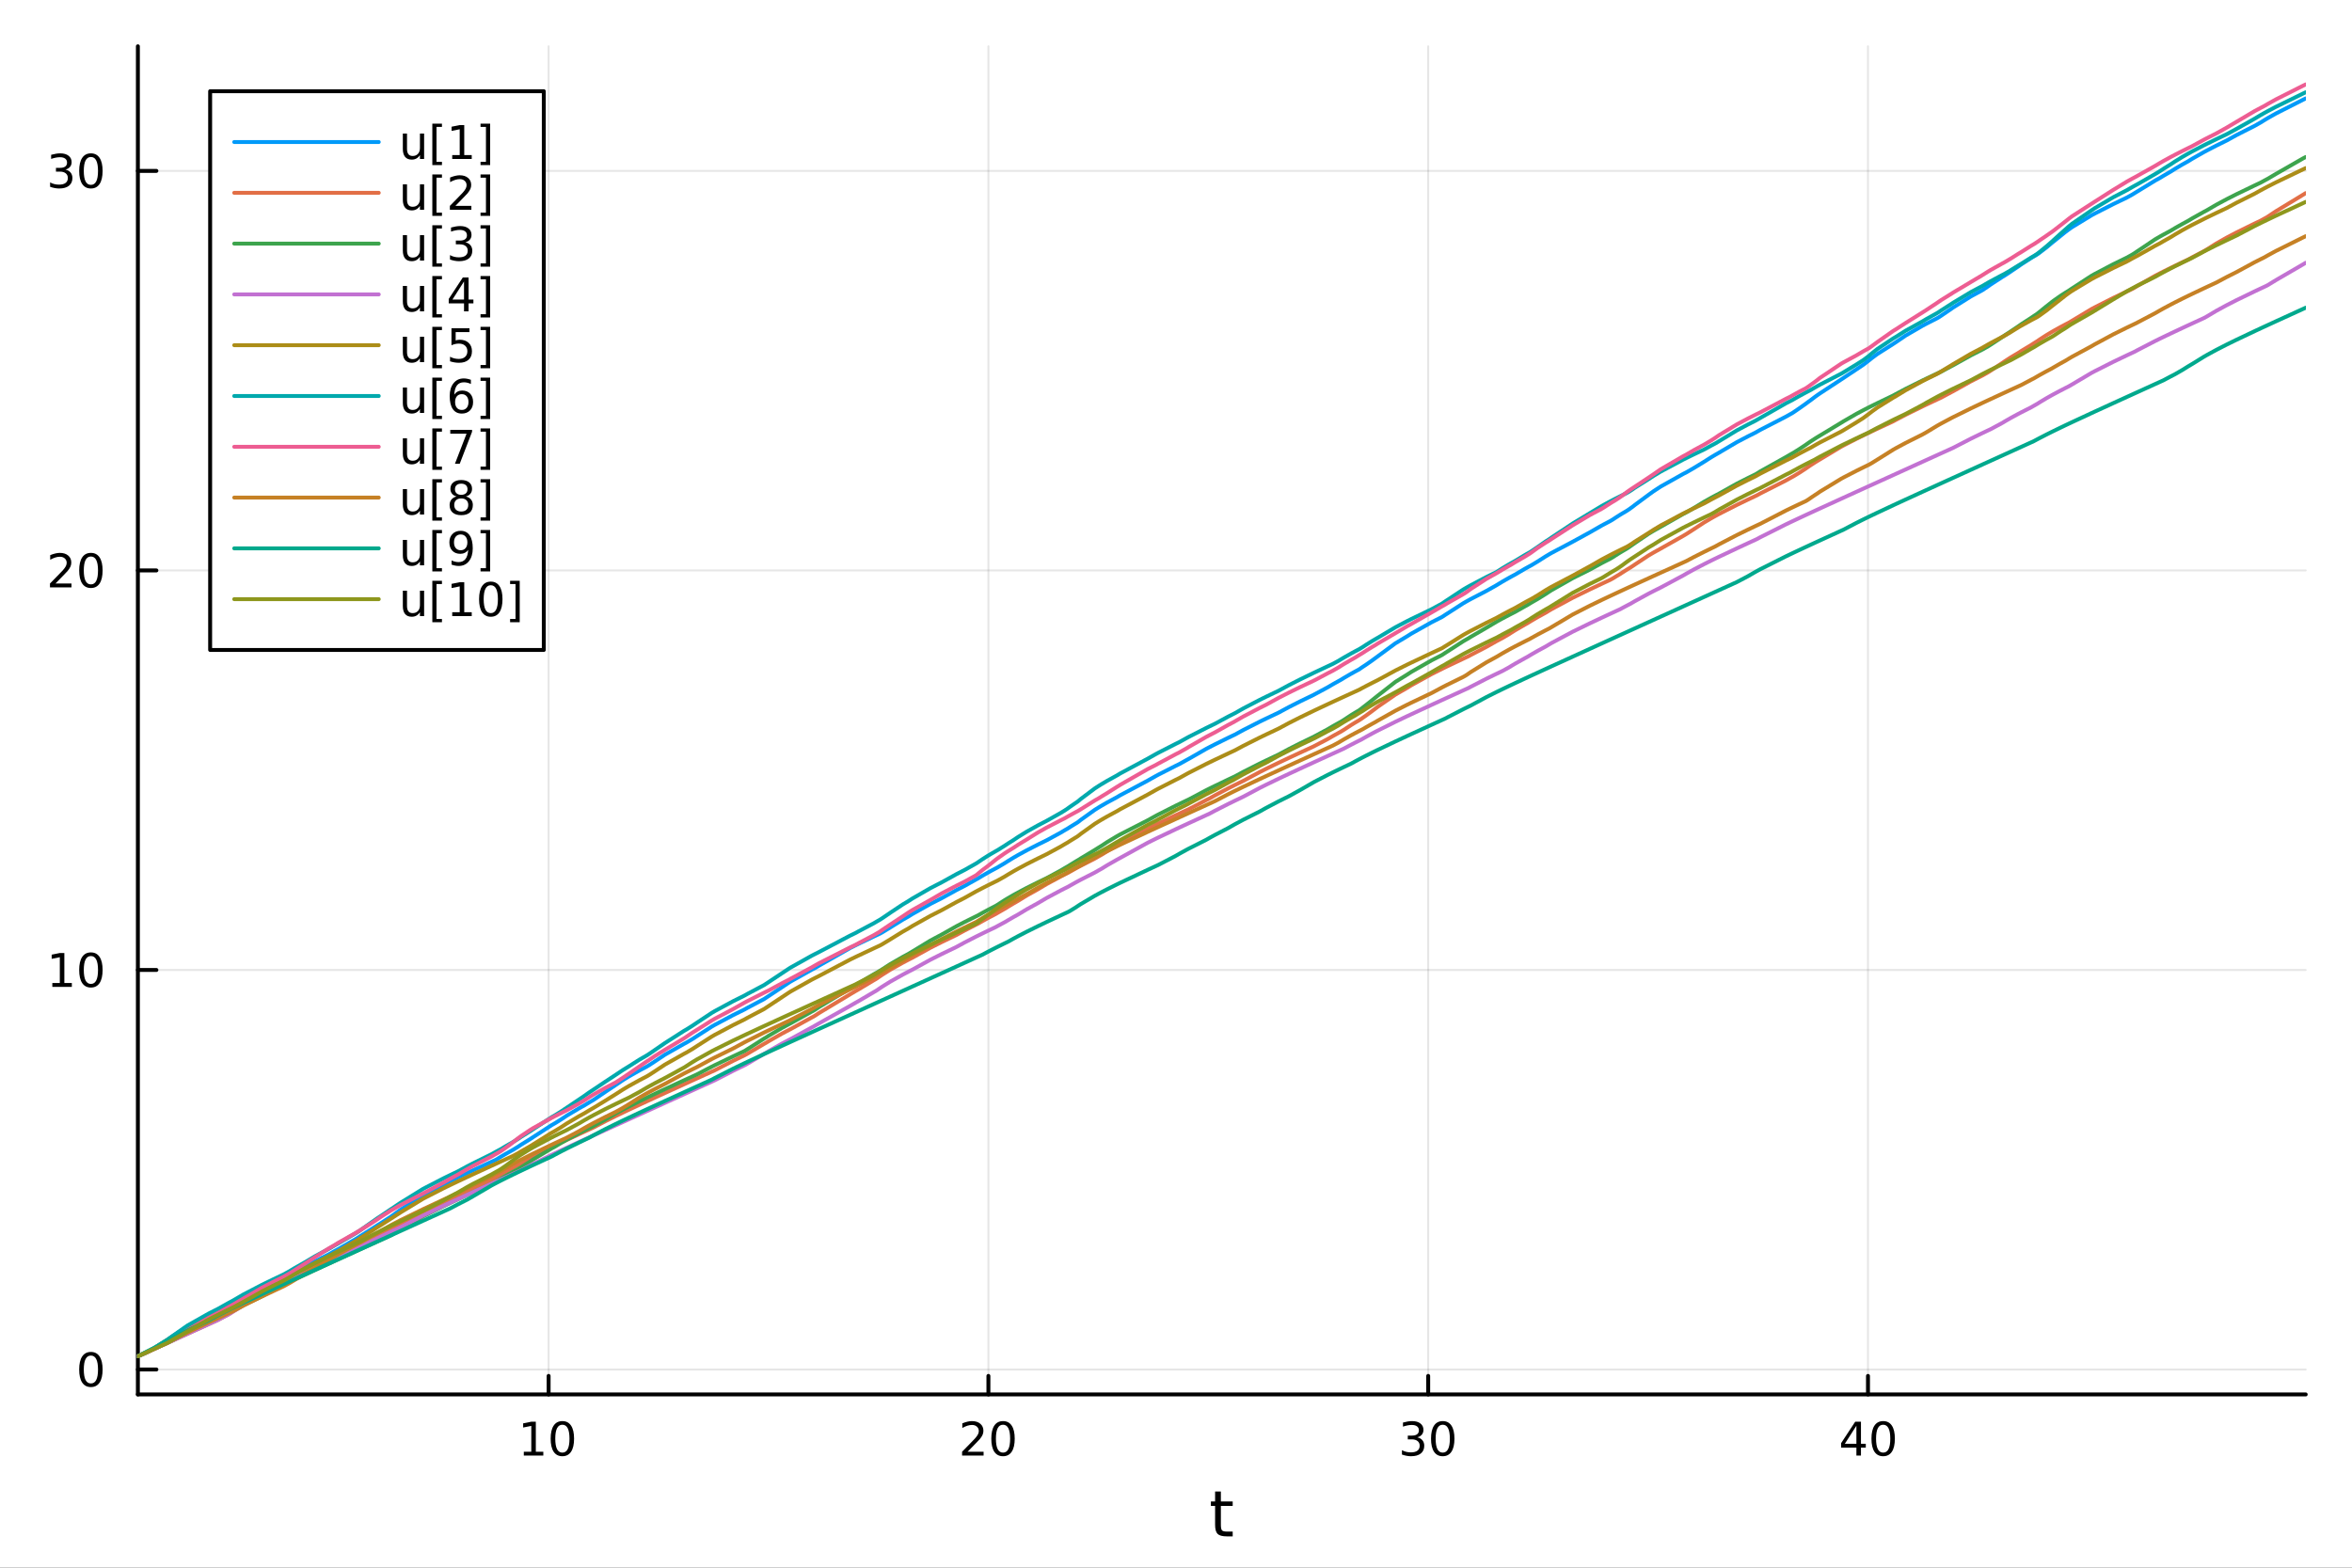 <?xml version="1.0" encoding="utf-8"?>
<svg xmlns="http://www.w3.org/2000/svg" xmlns:xlink="http://www.w3.org/1999/xlink" width="600" height="400" viewBox="0 0 2400 1600">
<rect x="0" y="0" width="2400" height="1600" fill="#333333" stroke="none"/>
<defs>
  <clipPath id="clip780">
    <rect x="0" y="0" width="2400" height="1600"/>
  </clipPath>
</defs>
<path clip-path="url(#clip780)" d="M0 1600 L2400 1600 L2400 0 L0 0  Z" fill="#ffffff" fill-rule="evenodd" fill-opacity="1"/>
<defs>
  <clipPath id="clip781">
    <rect x="480" y="0" width="1681" height="1600"/>
  </clipPath>
</defs>
<path clip-path="url(#clip780)" d="M140.696 1423.18 L2352.76 1423.18 L2352.76 47.244 L140.696 47.244  Z" fill="#ffffff" fill-rule="evenodd" fill-opacity="1"/>
<defs>
  <clipPath id="clip782">
    <rect x="140" y="47" width="2213" height="1377"/>
  </clipPath>
</defs>
<polyline clip-path="url(#clip782)" style="stroke:#000000; stroke-linecap:round; stroke-linejoin:round; stroke-width:2; stroke-opacity:0.1; fill:none" points="559.807,1423.18 559.807,47.244 "/>
<polyline clip-path="url(#clip782)" style="stroke:#000000; stroke-linecap:round; stroke-linejoin:round; stroke-width:2; stroke-opacity:0.1; fill:none" points="1008.58,1423.18 1008.58,47.244 "/>
<polyline clip-path="url(#clip782)" style="stroke:#000000; stroke-linecap:round; stroke-linejoin:round; stroke-width:2; stroke-opacity:0.1; fill:none" points="1457.34,1423.18 1457.34,47.244 "/>
<polyline clip-path="url(#clip782)" style="stroke:#000000; stroke-linecap:round; stroke-linejoin:round; stroke-width:2; stroke-opacity:0.1; fill:none" points="1906.11,1423.18 1906.11,47.244 "/>
<polyline clip-path="url(#clip780)" style="stroke:#000000; stroke-linecap:round; stroke-linejoin:round; stroke-width:4; stroke-opacity:1; fill:none" points="140.696,1423.18 2352.76,1423.18 "/>
<polyline clip-path="url(#clip780)" style="stroke:#000000; stroke-linecap:round; stroke-linejoin:round; stroke-width:4; stroke-opacity:1; fill:none" points="559.807,1423.18 559.807,1404.28 "/>
<polyline clip-path="url(#clip780)" style="stroke:#000000; stroke-linecap:round; stroke-linejoin:round; stroke-width:4; stroke-opacity:1; fill:none" points="1008.58,1423.18 1008.58,1404.28 "/>
<polyline clip-path="url(#clip780)" style="stroke:#000000; stroke-linecap:round; stroke-linejoin:round; stroke-width:4; stroke-opacity:1; fill:none" points="1457.34,1423.18 1457.34,1404.28 "/>
<polyline clip-path="url(#clip780)" style="stroke:#000000; stroke-linecap:round; stroke-linejoin:round; stroke-width:4; stroke-opacity:1; fill:none" points="1906.11,1423.18 1906.11,1404.28 "/>
<path clip-path="url(#clip780)" d="M534.494 1481.64 L542.133 1481.64 L542.133 1455.28 L533.823 1456.95 L533.823 1452.69 L542.087 1451.02 L546.763 1451.02 L546.763 1481.64 L554.402 1481.64 L554.402 1485.58 L534.494 1485.58 L534.494 1481.64 Z" fill="#000000" fill-rule="nonzero" fill-opacity="1" /><path clip-path="url(#clip780)" d="M573.846 1454.1 Q570.235 1454.1 568.406 1457.66 Q566.601 1461.2 566.601 1468.33 Q566.601 1475.44 568.406 1479.01 Q570.235 1482.55 573.846 1482.55 Q577.48 1482.55 579.286 1479.01 Q581.114 1475.44 581.114 1468.33 Q581.114 1461.2 579.286 1457.66 Q577.48 1454.1 573.846 1454.1 M573.846 1450.39 Q579.656 1450.39 582.712 1455 Q585.79 1459.58 585.79 1468.33 Q585.79 1477.06 582.712 1481.67 Q579.656 1486.25 573.846 1486.25 Q568.036 1486.25 564.957 1481.67 Q561.902 1477.06 561.902 1468.33 Q561.902 1459.58 564.957 1455 Q568.036 1450.39 573.846 1450.39 Z" fill="#000000" fill-rule="nonzero" fill-opacity="1" /><path clip-path="url(#clip780)" d="M987.349 1481.64 L1003.67 1481.64 L1003.67 1485.58 L981.724 1485.58 L981.724 1481.64 Q984.386 1478.89 988.969 1474.26 Q993.576 1469.61 994.756 1468.27 Q997.002 1465.74 997.881 1464.01 Q998.784 1462.25 998.784 1460.56 Q998.784 1457.8 996.84 1456.07 Q994.918 1454.33 991.817 1454.33 Q989.618 1454.33 987.164 1455.09 Q984.733 1455.86 981.956 1457.41 L981.956 1452.69 Q984.78 1451.55 987.233 1450.97 Q989.687 1450.39 991.724 1450.39 Q997.094 1450.39 1000.29 1453.08 Q1003.48 1455.77 1003.48 1460.26 Q1003.48 1462.39 1002.67 1464.31 Q1001.89 1466.2 999.78 1468.8 Q999.201 1469.47 996.099 1472.69 Q992.997 1475.88 987.349 1481.64 Z" fill="#000000" fill-rule="nonzero" fill-opacity="1" /><path clip-path="url(#clip780)" d="M1023.48 1454.1 Q1019.87 1454.1 1018.04 1457.66 Q1016.24 1461.2 1016.24 1468.33 Q1016.24 1475.44 1018.04 1479.01 Q1019.87 1482.55 1023.48 1482.55 Q1027.12 1482.55 1028.92 1479.01 Q1030.75 1475.44 1030.75 1468.33 Q1030.75 1461.2 1028.92 1457.66 Q1027.12 1454.1 1023.48 1454.1 M1023.48 1450.39 Q1029.29 1450.39 1032.35 1455 Q1035.43 1459.58 1035.43 1468.33 Q1035.43 1477.06 1032.35 1481.67 Q1029.29 1486.25 1023.48 1486.25 Q1017.67 1486.25 1014.59 1481.67 Q1011.54 1477.06 1011.54 1468.33 Q1011.54 1459.58 1014.59 1455 Q1017.67 1450.39 1023.48 1450.39 Z" fill="#000000" fill-rule="nonzero" fill-opacity="1" /><path clip-path="url(#clip780)" d="M1446.19 1466.95 Q1449.54 1467.66 1451.42 1469.93 Q1453.32 1472.2 1453.32 1475.53 Q1453.32 1480.65 1449.8 1483.45 Q1446.28 1486.25 1439.8 1486.25 Q1437.62 1486.25 1435.31 1485.81 Q1433.02 1485.39 1430.56 1484.54 L1430.56 1480.02 Q1432.51 1481.16 1434.82 1481.74 Q1437.14 1482.32 1439.66 1482.32 Q1444.06 1482.32 1446.35 1480.58 Q1448.66 1478.84 1448.66 1475.53 Q1448.66 1472.48 1446.51 1470.77 Q1444.38 1469.03 1440.56 1469.03 L1436.53 1469.03 L1436.53 1465.19 L1440.75 1465.19 Q1444.2 1465.19 1446.03 1463.82 Q1447.85 1462.43 1447.85 1459.84 Q1447.85 1457.18 1445.96 1455.77 Q1444.08 1454.33 1440.56 1454.33 Q1438.64 1454.33 1436.44 1454.75 Q1434.24 1455.16 1431.6 1456.04 L1431.6 1451.88 Q1434.27 1451.14 1436.58 1450.77 Q1438.92 1450.39 1440.98 1450.39 Q1446.3 1450.39 1449.41 1452.83 Q1452.51 1455.23 1452.51 1459.35 Q1452.51 1462.22 1450.86 1464.21 Q1449.22 1466.18 1446.19 1466.95 Z" fill="#000000" fill-rule="nonzero" fill-opacity="1" /><path clip-path="url(#clip780)" d="M1472.18 1454.1 Q1468.57 1454.1 1466.74 1457.66 Q1464.94 1461.2 1464.94 1468.33 Q1464.94 1475.44 1466.74 1479.01 Q1468.57 1482.55 1472.18 1482.55 Q1475.82 1482.55 1477.62 1479.01 Q1479.45 1475.44 1479.45 1468.33 Q1479.45 1461.2 1477.62 1457.66 Q1475.82 1454.1 1472.18 1454.1 M1472.18 1450.39 Q1477.99 1450.39 1481.05 1455 Q1484.13 1459.58 1484.13 1468.33 Q1484.13 1477.06 1481.05 1481.67 Q1477.99 1486.25 1472.18 1486.25 Q1466.37 1486.25 1463.29 1481.67 Q1460.24 1477.06 1460.24 1468.33 Q1460.24 1459.58 1463.29 1455 Q1466.37 1450.39 1472.18 1450.39 Z" fill="#000000" fill-rule="nonzero" fill-opacity="1" /><path clip-path="url(#clip780)" d="M1894.29 1455.09 L1882.48 1473.54 L1894.29 1473.54 L1894.29 1455.09 M1893.06 1451.02 L1898.94 1451.02 L1898.94 1473.54 L1903.87 1473.54 L1903.87 1477.43 L1898.94 1477.43 L1898.94 1485.58 L1894.29 1485.58 L1894.29 1477.43 L1878.68 1477.43 L1878.68 1472.92 L1893.06 1451.02 Z" fill="#000000" fill-rule="nonzero" fill-opacity="1" /><path clip-path="url(#clip780)" d="M1921.6 1454.1 Q1917.99 1454.1 1916.16 1457.66 Q1914.35 1461.2 1914.35 1468.33 Q1914.35 1475.44 1916.16 1479.01 Q1917.99 1482.55 1921.6 1482.55 Q1925.23 1482.55 1927.04 1479.01 Q1928.87 1475.44 1928.87 1468.33 Q1928.87 1461.2 1927.04 1457.66 Q1925.23 1454.1 1921.6 1454.1 M1921.6 1450.39 Q1927.41 1450.39 1930.47 1455 Q1933.54 1459.58 1933.54 1468.33 Q1933.54 1477.06 1930.47 1481.67 Q1927.41 1486.25 1921.6 1486.25 Q1915.79 1486.25 1912.71 1481.67 Q1909.66 1477.06 1909.66 1468.33 Q1909.66 1459.58 1912.71 1455 Q1915.79 1450.39 1921.6 1450.39 Z" fill="#000000" fill-rule="nonzero" fill-opacity="1" /><path clip-path="url(#clip780)" d="M1245.79 1522.27 L1245.79 1532.4 L1257.85 1532.4 L1257.85 1536.95 L1245.79 1536.95 L1245.79 1556.3 Q1245.79 1560.66 1246.96 1561.9 Q1248.17 1563.14 1251.83 1563.14 L1257.85 1563.14 L1257.85 1568.04 L1251.83 1568.04 Q1245.05 1568.04 1242.48 1565.53 Q1239.9 1562.98 1239.9 1556.3 L1239.9 1536.95 L1235.6 1536.95 L1235.6 1532.4 L1239.9 1532.4 L1239.9 1522.27 L1245.79 1522.27 Z" fill="#000000" fill-rule="nonzero" fill-opacity="1" /><polyline clip-path="url(#clip782)" style="stroke:#000000; stroke-linecap:round; stroke-linejoin:round; stroke-width:2; stroke-opacity:0.1; fill:none" points="140.696,1397.71 2352.76,1397.71 "/>
<polyline clip-path="url(#clip782)" style="stroke:#000000; stroke-linecap:round; stroke-linejoin:round; stroke-width:2; stroke-opacity:0.1; fill:none" points="140.696,989.95 2352.76,989.95 "/>
<polyline clip-path="url(#clip782)" style="stroke:#000000; stroke-linecap:round; stroke-linejoin:round; stroke-width:2; stroke-opacity:0.1; fill:none" points="140.696,582.187 2352.76,582.187 "/>
<polyline clip-path="url(#clip782)" style="stroke:#000000; stroke-linecap:round; stroke-linejoin:round; stroke-width:2; stroke-opacity:0.1; fill:none" points="140.696,174.424 2352.76,174.424 "/>
<polyline clip-path="url(#clip780)" style="stroke:#000000; stroke-linecap:round; stroke-linejoin:round; stroke-width:4; stroke-opacity:1; fill:none" points="140.696,1423.18 140.696,47.244 "/>
<polyline clip-path="url(#clip780)" style="stroke:#000000; stroke-linecap:round; stroke-linejoin:round; stroke-width:4; stroke-opacity:1; fill:none" points="140.696,1397.71 159.593,1397.71 "/>
<polyline clip-path="url(#clip780)" style="stroke:#000000; stroke-linecap:round; stroke-linejoin:round; stroke-width:4; stroke-opacity:1; fill:none" points="140.696,989.95 159.593,989.95 "/>
<polyline clip-path="url(#clip780)" style="stroke:#000000; stroke-linecap:round; stroke-linejoin:round; stroke-width:4; stroke-opacity:1; fill:none" points="140.696,582.187 159.593,582.187 "/>
<polyline clip-path="url(#clip780)" style="stroke:#000000; stroke-linecap:round; stroke-linejoin:round; stroke-width:4; stroke-opacity:1; fill:none" points="140.696,174.424 159.593,174.424 "/>
<path clip-path="url(#clip780)" d="M92.751 1383.51 Q89.14 1383.51 87.311 1387.08 Q85.506 1390.62 85.506 1397.75 Q85.506 1404.85 87.311 1408.42 Q89.14 1411.96 92.751 1411.96 Q96.385 1411.96 98.191 1408.42 Q100.02 1404.85 100.02 1397.75 Q100.02 1390.62 98.191 1387.08 Q96.385 1383.51 92.751 1383.51 M92.751 1379.81 Q98.561 1379.81 101.617 1384.41 Q104.696 1389 104.696 1397.75 Q104.696 1406.47 101.617 1411.08 Q98.561 1415.66 92.751 1415.66 Q86.941 1415.66 83.862 1411.08 Q80.807 1406.47 80.807 1397.75 Q80.807 1389 83.862 1384.41 Q86.941 1379.81 92.751 1379.81 Z" fill="#000000" fill-rule="nonzero" fill-opacity="1" /><path clip-path="url(#clip780)" d="M53.4 1003.29 L61.038 1003.29 L61.038 976.929 L52.728 978.595 L52.728 974.336 L60.992 972.67 L65.668 972.67 L65.668 1003.29 L73.307 1003.29 L73.307 1007.23 L53.4 1007.23 L53.4 1003.29 Z" fill="#000000" fill-rule="nonzero" fill-opacity="1" /><path clip-path="url(#clip780)" d="M92.751 975.748 Q89.14 975.748 87.311 979.313 Q85.506 982.855 85.506 989.984 Q85.506 997.091 87.311 1000.66 Q89.14 1004.2 92.751 1004.2 Q96.385 1004.2 98.191 1000.66 Q100.02 997.091 100.02 989.984 Q100.02 982.855 98.191 979.313 Q96.385 975.748 92.751 975.748 M92.751 972.045 Q98.561 972.045 101.617 976.651 Q104.696 981.234 104.696 989.984 Q104.696 998.711 101.617 1003.32 Q98.561 1007.9 92.751 1007.9 Q86.941 1007.9 83.862 1003.32 Q80.807 998.711 80.807 989.984 Q80.807 981.234 83.862 976.651 Q86.941 972.045 92.751 972.045 Z" fill="#000000" fill-rule="nonzero" fill-opacity="1" /><path clip-path="url(#clip780)" d="M56.617 595.532 L72.936 595.532 L72.936 599.467 L50.992 599.467 L50.992 595.532 Q53.654 592.777 58.237 588.147 Q62.844 583.495 64.025 582.152 Q66.27 579.629 67.149 577.893 Q68.052 576.134 68.052 574.444 Q68.052 571.689 66.108 569.953 Q64.186 568.217 61.085 568.217 Q58.886 568.217 56.432 568.981 Q54.001 569.745 51.224 571.296 L51.224 566.573 Q54.048 565.439 56.501 564.86 Q58.955 564.282 60.992 564.282 Q66.362 564.282 69.557 566.967 Q72.751 569.652 72.751 574.143 Q72.751 576.272 71.941 578.194 Q71.154 580.092 69.048 582.684 Q68.469 583.356 65.367 586.573 Q62.265 589.768 56.617 595.532 Z" fill="#000000" fill-rule="nonzero" fill-opacity="1" /><path clip-path="url(#clip780)" d="M92.751 567.985 Q89.14 567.985 87.311 571.55 Q85.506 575.092 85.506 582.221 Q85.506 589.328 87.311 592.893 Q89.14 596.434 92.751 596.434 Q96.385 596.434 98.191 592.893 Q100.02 589.328 100.02 582.221 Q100.02 575.092 98.191 571.55 Q96.385 567.985 92.751 567.985 M92.751 564.282 Q98.561 564.282 101.617 568.888 Q104.696 573.471 104.696 582.221 Q104.696 590.948 101.617 595.555 Q98.561 600.138 92.751 600.138 Q86.941 600.138 83.862 595.555 Q80.807 590.948 80.807 582.221 Q80.807 573.471 83.862 568.888 Q86.941 564.282 92.751 564.282 Z" fill="#000000" fill-rule="nonzero" fill-opacity="1" /><path clip-path="url(#clip780)" d="M66.756 173.07 Q70.112 173.787 71.987 176.056 Q73.885 178.324 73.885 181.658 Q73.885 186.773 70.367 189.574 Q66.849 192.375 60.367 192.375 Q58.191 192.375 55.876 191.935 Q53.585 191.519 51.131 190.662 L51.131 186.148 Q53.075 187.283 55.39 187.861 Q57.705 188.44 60.228 188.44 Q64.626 188.44 66.918 186.704 Q69.233 184.968 69.233 181.658 Q69.233 178.602 67.08 176.889 Q64.95 175.153 61.131 175.153 L57.103 175.153 L57.103 171.311 L61.316 171.311 Q64.765 171.311 66.594 169.945 Q68.423 168.556 68.423 165.963 Q68.423 163.301 66.525 161.889 Q64.65 160.454 61.131 160.454 Q59.21 160.454 57.011 160.871 Q54.812 161.287 52.173 162.167 L52.173 158 Q54.835 157.26 57.15 156.889 Q59.487 156.519 61.548 156.519 Q66.872 156.519 69.974 158.949 Q73.075 161.357 73.075 165.477 Q73.075 168.348 71.432 170.338 Q69.788 172.306 66.756 173.07 Z" fill="#000000" fill-rule="nonzero" fill-opacity="1" /><path clip-path="url(#clip780)" d="M92.751 160.223 Q89.14 160.223 87.311 163.787 Q85.506 167.329 85.506 174.459 Q85.506 181.565 87.311 185.13 Q89.14 188.672 92.751 188.672 Q96.385 188.672 98.191 185.13 Q100.02 181.565 100.02 174.459 Q100.02 167.329 98.191 163.787 Q96.385 160.223 92.751 160.223 M92.751 156.519 Q98.561 156.519 101.617 161.125 Q104.696 165.709 104.696 174.459 Q104.696 183.185 101.617 187.792 Q98.561 192.375 92.751 192.375 Q86.941 192.375 83.862 187.792 Q80.807 183.185 80.807 174.459 Q80.807 165.709 83.862 161.125 Q86.941 156.519 92.751 156.519 Z" fill="#000000" fill-rule="nonzero" fill-opacity="1" /><polyline clip-path="url(#clip782)" style="stroke:#009af9; stroke-linecap:round; stroke-linejoin:round; stroke-width:4; stroke-opacity:1; fill:none" points="140.696,1384.24 140.696,1384.24 149.795,1380.1 155.182,1377.22 158.715,1375.09 161.066,1373.51 170.104,1367.86 170.796,1367.45 172.568,1366.27 175.788,1364.18 191.329,1354.08 212.918,1342.39 222.375,1337.7 222.582,1337.6 233.529,1331.55 235.301,1330.61 236.923,1329.76 248.539,1323.89 267.407,1314.82 278.462,1308.85 289.194,1303.42 295.419,1300.37 299.604,1298.35 310.684,1293.09 321.492,1287.27 335.461,1280.24 340.787,1277.22 345.123,1274.86 362.667,1264.78 362.678,1264.77 365.885,1262.81 367.449,1261.74 379.122,1254.41 384.998,1250.59 388.532,1248.43 398.715,1241.86 399.261,1241.48 408.701,1234.67 409.142,1234.38 431.843,1219.76 452.769,1208.77 459.234,1205.59 467.412,1201.65 476.711,1197.26 482.258,1194.66 501.606,1185.72 505.628,1183.88 507.213,1183.01 508.948,1181.92 511.341,1180.46 515.618,1177.94 519.883,1175.52 523.169,1173.71 528.735,1170.3 531.783,1168.26 541.21,1162.43 544.21,1160.44 562.914,1148.31 566.597,1146.22 572.865,1142.3 578.256,1138.7 590.914,1131.13 596.304,1128.17 601.069,1125.25 605.541,1122.65 606.05,1122.31 617.888,1114.24 628.257,1107.34 628.33,1107.28 635.658,1102.35 641.408,1098.8 652.35,1092.59 659.676,1088.72 662.622,1086.95 668.271,1083.26 678.534,1076.4 698.053,1065.33 699.395,1064.63 700.217,1064.2 706.269,1060.63 710.938,1057.63 711.212,1057.43 726.309,1047.74 729.453,1045.93 748.035,1036.04 759.724,1030.27 760.067,1030.08 762.755,1028.56 779.772,1019.57 780.064,1019.39 781.624,1018.34 784.449,1016.49 797.993,1007.5 805.411,1002.59 806.803,1001.72 828.256,989.699 829.783,988.912 831.701,987.931 835.772,985.542 835.956,985.419 867.539,967.509 873.226,964.667 875.946,963.329 891.7,955.772 893.238,955.047 895.032,954.203 897.193,953.191 897.854,952.881 900.432,951.456 908.337,946.641 908.756,946.359 921.178,938.656 926.919,935.418 931.03,932.848 949.333,922.585 960.909,916.703 975.924,908.437 984.211,904.204 995.662,897.767 995.88,897.65 996.335,897.407 997.106,896.996 997.778,896.639 1002.59,893.735 1007.64,890.833 1011.41,888.748 1015.91,886.336 1017.72,885.384 1025.04,881.064 1025.86,880.532 1028.74,878.686 1034.23,875.339 1038.83,872.683 1047.59,867.894 1058.84,862.12 1067.91,857.659 1082.14,849.915 1086.34,847.41 1089.45,845.627 1090.11,845.19 1090.14,845.171 1091.88,844.053 1097.62,840.525 1098.7,839.882 1099.98,839.026 1101.1,838.179 1102.67,836.897 1117.04,826.608 1121.27,823.969 1124.12,822.26 1129.64,819.082 1139.86,813.57 1141.74,812.429 1142.96,811.702 1171.25,796.632 1179.73,791.86 1181.81,790.737 1199.54,781.69 1203.57,779.722 1211.5,775.306 1213.18,774.403 1230.73,764.36 1234.26,762.502 1239.76,759.682 1253.17,753.063 1259.13,750.207 1260.25,749.673 1268.64,745.077 1285.55,736.482 1291.9,733.397 1304.72,727.307 1315.12,721.697 1326.58,715.89 1340.57,709.118 1341.66,708.502 1354.78,701.481 1360.07,698.364 1365.93,695.093 1367.99,693.975 1371.21,691.987 1378.73,687.607 1382.69,685.416 1386.77,683.225 1386.87,683.164 1389.39,681.403 1390.37,680.742 1394.05,678.323 1399.97,674.193 1403.67,671.477 1404.77,670.699 1405.58,670.068 1423.98,656.494 1435.7,649.498 1440.09,646.715 1460.86,635.057 1471.3,629.77 1471.66,629.558 1474.64,627.592 1474.7,627.553 1476.79,626.219 1493.06,615.746 1495.44,614.372 1497.14,613.414 1498.34,612.743 1500.57,611.513 1516.72,603.111 1526.91,597.37 1527.3,597.124 1533.19,593.545 1539.86,589.746 1541.85,588.652 1545.99,586.428 1556.28,580.377 1558.65,579.061 1560.79,577.9 1562.65,576.897 1569.11,573.012 1577.35,567.761 1580.88,565.664 1583.17,564.34 1604.76,552.914 1622.51,543.188 1633.98,536.607 1636.06,535.481 1643.03,531.818 1645.91,530.098 1648.4,528.435 1652.57,525.778 1653.25,525.357 1655.41,524.044 1659.77,521.478 1662.11,519.944 1663.98,518.591 1665.45,517.556 1667.55,515.93 1668.06,515.501 1682.22,505.015 1687.14,501.472 1694.66,496.537 1717.49,483.728 1720.71,482.081 1721.2,481.831 1728.3,477.738 1738.9,471.273 1746.01,466.746 1750.12,464.296 1754.04,462.054 1772.29,451.276 1783.39,445.459 1791.41,441.456 1792.64,440.74 1796.19,438.729 1822.55,425.142 1826.76,422.76 1828.63,421.729 1830.13,420.778 1836.21,416.608 1842.52,412.14 1842.74,411.971 1843.11,411.69 1845.89,409.636 1847.73,408.327 1851.64,405.34 1854.45,403.313 1857.02,401.539 1878.91,387.204 1881.08,385.783 1881.3,385.623 1894.38,376.926 1900.98,372.52 1901.88,371.866 1906.86,368.021 1906.92,367.981 1910.09,365.435 1915.65,361.311 1931.87,351.011 1934.6,349.223 1944.46,342.511 1961.76,332.469 1965.84,330.305 1976.6,324.824 1978.56,323.678 1980.72,322.261 1991.26,315.072 1992.83,313.956 2011.21,302.456 2022.59,296.299 2023.1,295.987 2028.81,292.16 2031.46,290.255 2042.78,282.896 2045.41,281.328 2051.2,277.548 2052.06,276.933 2059.45,271.976 2062.53,269.784 2072.52,263.323 2075.22,261.708 2075.58,261.496 2078.2,259.975 2078.81,259.573 2079.68,259.003 2081.42,257.73 2087.63,252.971 2089.16,251.749 2093.73,247.898 2095.53,246.474 2095.7,246.33 2102.31,240.976 2107.61,236.697 2110.98,234.189 2114.11,231.979 2134.07,219.815 2137.27,218.073 2156.38,208.318 2170.28,201.632 2175.64,198.676 2178.49,196.904 2180.24,195.848 2181.2,195.274 2199.27,184.215 2204,181.629 2207.55,179.45 2214.94,175.156 2219.37,172.349 2226.95,167.862 2232.71,164.658 2236.79,162.13 2237.41,161.755 2248.85,155.248 2251.84,153.641 2261.61,148.592 2272.11,143.408 2282.16,137.854 2300.56,128.517 2306.79,125.003 2310.53,122.665 2312.92,121.223 2314.2,120.464 2322.42,115.812 2350.09,101.767 2352.76,100.49 "/>
<polyline clip-path="url(#clip782)" style="stroke:#e26f46; stroke-linecap:round; stroke-linejoin:round; stroke-width:4; stroke-opacity:1; fill:none" points="140.696,1384.24 140.696,1384.24 149.795,1380.1 155.182,1377.66 158.715,1376.05 161.066,1374.98 170.104,1370.88 170.796,1370.56 172.568,1369.76 175.788,1368.3 191.329,1361.23 212.918,1351.43 222.375,1347.13 222.582,1347.02 233.529,1341.26 235.301,1340.21 236.923,1339.12 248.539,1331.94 267.407,1321.77 278.462,1315.48 289.194,1309.07 295.419,1305.64 299.604,1303.42 310.684,1297.77 321.492,1292.5 335.461,1285.88 340.787,1283.39 345.123,1281.38 362.667,1273.29 362.678,1273.29 365.885,1271.55 367.449,1270.71 379.122,1264.71 384.998,1261.8 388.532,1260.08 398.715,1255.21 399.261,1254.9 408.701,1249.79 409.142,1249.52 431.843,1236.95 452.769,1226.66 459.234,1223.59 467.412,1219.76 476.711,1215.45 482.258,1212.89 501.606,1204.02 505.628,1202.18 507.213,1201.32 508.948,1200.24 511.341,1198.78 515.618,1196.26 519.883,1193.85 523.169,1192.04 528.735,1189.09 531.783,1187.51 541.21,1182.07 544.21,1180.43 562.914,1170.83 566.597,1169.03 572.865,1166.01 578.256,1163.45 590.914,1157.51 596.304,1155.01 601.069,1152.81 605.541,1150.75 606.05,1150.47 617.888,1144.23 628.257,1139.05 628.33,1139.02 635.658,1135.47 641.408,1132.73 652.35,1127.59 659.676,1124.19 662.622,1122.83 668.271,1120.22 678.534,1115.51 698.053,1106.59 699.395,1105.98 700.217,1105.61 706.269,1102.85 710.938,1100.72 711.212,1100.6 726.309,1093.73 729.453,1092.3 748.035,1082.71 759.724,1077.03 760.067,1076.87 762.755,1075.36 779.772,1065.34 780.064,1065.18 781.624,1064.33 784.449,1062.59 797.993,1054.88 805.411,1050.98 806.803,1050.27 828.256,1038.48 829.783,1037.71 831.701,1036.57 835.772,1033.89 835.956,1033.77 867.539,1014.76 873.226,1011.38 875.946,1009.83 891.7,1000.41 893.238,999.568 895.032,998.437 897.193,996.919 897.854,996.465 900.432,994.735 908.337,989.782 908.756,989.532 921.178,982.543 926.919,979.524 931.03,977.421 949.333,967.315 960.909,961.483 975.924,954.248 984.211,949.719 995.662,943.833 995.88,943.724 996.335,943.497 997.106,943.113 997.778,942.78 1002.59,940.02 1007.64,937.241 1011.41,935.231 1015.91,932.893 1017.72,931.809 1025.04,927.619 1025.86,927.172 1028.74,925.356 1034.23,922.058 1038.83,919.434 1047.59,914.032 1058.84,907.752 1067.91,902.355 1082.14,894.684 1086.34,892.543 1089.45,890.987 1090.11,890.654 1090.14,890.637 1091.88,889.626 1097.62,886.395 1098.7,885.801 1099.98,885.111 1101.1,884.504 1102.67,883.671 1117.04,876.331 1121.27,873.907 1124.12,872.321 1129.64,868.896 1139.86,863.062 1141.74,862.039 1142.96,861.384 1171.25,845.776 1179.73,841.58 1181.81,840.568 1199.54,832.143 1203.57,830.26 1211.5,826.58 1213.18,825.802 1230.73,816.633 1234.26,814.882 1239.76,811.755 1253.17,804.64 1259.13,801.643 1260.25,801.086 1268.64,796.989 1285.55,787.896 1291.9,784.701 1304.72,778.466 1315.12,773.542 1326.58,768.201 1340.57,761.753 1341.66,761.154 1354.78,754.292 1360.07,751.217 1365.93,747.982 1367.99,746.874 1371.21,744.901 1378.73,739.968 1382.69,737.551 1386.77,735.167 1386.87,735.101 1389.39,733.455 1390.37,732.747 1394.05,730.172 1399.97,725.839 1403.67,723.02 1404.77,722.215 1405.58,721.564 1423.98,708.837 1435.7,702.112 1440.09,699.399 1460.86,687.938 1471.3,682.698 1471.66,682.52 1474.64,681.067 1474.7,681.037 1476.79,680.024 1493.06,672.295 1495.44,671.181 1497.14,670.391 1498.34,669.832 1500.57,668.602 1516.72,660.199 1526.91,654.458 1527.3,654.247 1533.19,651.131 1539.86,647.204 1541.85,645.905 1545.99,643.309 1556.28,637.334 1558.65,636.031 1560.79,634.696 1562.65,633.554 1569.11,629.776 1577.35,625.251 1580.88,623.096 1583.17,621.738 1604.76,610.12 1622.51,601.443 1633.98,596.027 1636.06,595.055 1643.03,591.817 1645.91,590.238 1648.4,588.682 1652.57,586.181 1653.25,585.783 1655.41,584.35 1659.77,581.575 1662.11,580.147 1663.98,579.034 1665.45,578.045 1667.55,576.662 1668.06,576.288 1682.22,566.932 1687.14,564.045 1694.66,559.869 1717.49,546.978 1720.71,545.053 1721.2,544.764 1728.3,540.191 1738.9,533.241 1746.01,529.049 1750.12,526.751 1754.04,524.628 1772.29,515.335 1783.39,509.98 1791.41,506.193 1792.64,505.614 1796.19,503.657 1822.55,490.287 1826.76,487.922 1828.63,486.897 1830.13,486.083 1836.21,482.383 1842.52,478.283 1842.74,478.125 1843.11,477.863 1845.89,475.938 1847.73,474.706 1851.64,472.189 1854.45,470.453 1857.02,468.915 1878.91,455.792 1881.08,454.626 1881.3,454.51 1894.38,447.805 1900.98,444.561 1901.88,444.121 1906.86,441.721 1906.92,441.695 1910.09,440.182 1915.65,437.552 1931.87,429.986 1934.6,428.494 1944.46,423.317 1961.76,414.773 1965.84,412.823 1976.6,407.751 1978.56,406.832 1980.72,405.828 1991.26,400.177 1992.83,399.371 2011.21,389.132 2022.59,383.37 2023.1,383.117 2028.81,379.869 2031.46,378.187 2042.78,370.724 2045.41,368.913 2051.2,365.152 2052.06,364.616 2059.45,360.228 2062.53,358.222 2072.52,352.217 2075.22,350.464 2075.58,350.234 2078.2,348.595 2078.81,348.223 2079.68,347.615 2081.42,346.425 2087.63,342.403 2089.16,341.467 2093.73,338.742 2095.53,337.703 2095.7,337.607 2102.31,333.935 2107.61,331.116 2110.98,329.372 2114.11,327.512 2134.07,315.519 2137.27,313.793 2156.38,304.098 2170.28,297.433 2175.64,294.915 2178.49,293.336 2180.24,292.235 2181.2,291.638 2199.27,281.408 2204,278.949 2207.55,277.147 2214.94,273.472 2219.37,271.314 2226.95,267.68 2232.71,264.957 2236.79,262.702 2237.41,262.365 2248.85,256.39 2251.84,254.628 2261.61,248.476 2272.11,242.537 2282.16,237.262 2300.56,228.201 2306.79,225.235 2310.53,223.16 2312.92,221.863 2314.2,221.064 2322.42,215.572 2350.09,198.739 2352.76,197.105 "/>
<polyline clip-path="url(#clip782)" style="stroke:#3da44d; stroke-linecap:round; stroke-linejoin:round; stroke-width:4; stroke-opacity:1; fill:none" points="140.696,1384.24 140.696,1384.24 149.795,1380.1 155.182,1377.66 158.715,1376.05 161.066,1374.98 170.104,1370.88 170.796,1370.56 172.568,1369.76 175.788,1368.3 191.329,1360.22 212.918,1349.78 222.375,1345.35 222.582,1345.23 233.529,1339.38 235.301,1338.47 236.923,1337.64 248.539,1331.88 267.407,1322.9 278.462,1316.97 289.194,1311.55 295.419,1308.5 299.604,1306.49 310.684,1301.23 321.492,1296.19 335.461,1289.75 340.787,1287.31 345.123,1285.32 362.667,1277.31 362.678,1277.31 365.885,1275.84 367.449,1275.13 379.122,1269.82 384.998,1267.14 388.532,1265.54 398.715,1260.91 399.261,1260.61 408.701,1254.94 409.142,1254.68 431.843,1241.42 452.769,1230.89 459.234,1227.79 467.412,1223.92 476.711,1219.58 482.258,1217.01 501.606,1208.11 505.628,1206.27 507.213,1205.41 508.948,1204.33 511.341,1202.86 515.618,1200.34 519.883,1197.93 523.169,1196.13 528.735,1193.17 531.783,1191.33 541.21,1185.28 544.21,1183.24 562.914,1172.05 566.597,1170.07 572.865,1166.3 578.256,1163.24 590.914,1156.51 596.304,1153.79 601.069,1151.43 605.541,1149.26 606.05,1148.96 617.888,1142.5 628.257,1136.46 628.33,1136.42 635.658,1132.46 641.408,1129.48 652.35,1124.02 659.676,1120.47 662.622,1119.07 668.271,1116.39 678.534,1111.59 698.053,1102.58 699.395,1101.97 700.217,1101.59 706.269,1098.82 710.938,1096.68 711.212,1096.53 726.309,1088.66 729.453,1087.09 748.035,1078.14 759.724,1072.66 760.067,1072.47 762.755,1070.77 779.772,1059.93 780.064,1059.77 781.624,1058.88 784.449,1057.05 797.993,1049.08 805.411,1045.09 806.803,1044.36 828.256,1032.45 829.783,1031.67 831.701,1030.52 835.772,1027.83 835.956,1027.7 867.539,1008.65 873.226,1005.27 875.946,1003.72 891.7,994.301 893.238,993.454 895.032,992.48 897.193,991.135 897.854,990.73 900.432,989.18 908.337,984.061 908.756,983.803 921.178,976.65 926.919,973.58 931.03,971.106 949.333,959.974 960.909,953.814 975.924,945.347 984.211,941.048 995.662,935.368 995.88,935.262 996.335,935.042 997.106,934.668 997.778,934.343 1002.59,931.638 1007.64,928.905 1011.41,926.923 1015.91,924.613 1017.72,923.538 1025.04,918.813 1025.86,918.316 1028.74,916.585 1034.23,913.42 1038.83,910.885 1047.59,906.27 1058.84,900.638 1067.91,896.25 1082.14,888.575 1086.34,886.083 1089.45,884.308 1090.11,883.933 1090.14,883.914 1091.88,882.795 1097.62,879.266 1098.7,878.623 1099.98,877.879 1101.1,877.227 1102.67,876.198 1117.04,867.571 1121.27,864.9 1124.12,863.173 1129.64,859.52 1139.86,853.387 1141.74,852.322 1142.96,851.642 1171.25,837.171 1179.73,832.474 1181.81,831.366 1199.54,822.399 1203.57,820.442 1211.5,816.65 1213.18,815.853 1230.73,806.551 1234.26,804.784 1239.76,802.079 1253.17,795.648 1259.13,792.846 1260.25,792.321 1268.64,787.777 1285.55,779.243 1291.9,776.171 1304.72,770.099 1315.12,764.498 1326.58,758.697 1340.57,751.928 1341.66,751.313 1354.78,744.294 1360.07,741.178 1365.93,737.907 1367.99,736.789 1371.21,734.801 1378.73,729.841 1382.69,727.414 1386.77,725.02 1386.87,724.954 1389.39,723.086 1390.37,722.299 1394.05,719.454 1399.97,714.769 1403.67,711.773 1404.77,710.921 1405.58,710.238 1423.98,695.862 1435.7,688.609 1440.09,685.76 1460.86,673.917 1471.3,668.584 1471.66,668.371 1474.64,666.396 1474.7,666.356 1476.79,665.016 1493.06,654.513 1495.44,653.136 1497.14,652.176 1498.34,651.504 1500.57,650.079 1516.72,640.718 1526.91,634.646 1527.3,634.425 1533.19,631.178 1539.86,627.663 1541.85,626.639 1545.99,624.541 1556.28,618.72 1558.65,617.443 1560.79,616.13 1562.65,615.005 1569.11,611.277 1577.35,606.172 1580.88,603.826 1583.17,602.359 1604.76,590.118 1622.51,581.23 1633.98,574.928 1636.06,573.838 1643.03,570.277 1645.91,568.591 1648.4,566.953 1652.57,564.334 1653.25,563.918 1655.41,562.621 1659.77,560.083 1662.11,558.563 1663.98,557.219 1665.45,556.191 1667.55,554.757 1668.06,554.371 1682.22,544.777 1687.14,541.836 1694.66,537.598 1717.49,524.607 1720.71,522.947 1721.2,522.695 1728.3,518.578 1738.9,512.089 1746.01,508.105 1750.12,505.899 1754.04,503.851 1772.29,493.64 1783.39,487.999 1791.41,484.078 1792.64,483.373 1796.19,481.09 1822.55,466.408 1826.76,463.942 1828.63,462.879 1830.13,462.036 1836.21,458.236 1842.52,454.058 1842.74,453.898 1843.11,453.632 1845.89,451.68 1847.73,450.431 1851.64,447.884 1854.45,446.129 1857.02,444.576 1878.91,431.373 1881.08,430.015 1881.3,429.881 1894.38,422.348 1900.98,418.836 1901.88,418.366 1906.86,415.817 1906.92,415.789 1910.09,414.197 1915.65,411.453 1931.87,403.678 1934.6,402.163 1944.46,396.925 1961.76,388.32 1965.84,386.361 1976.6,381.273 1978.56,380.352 1980.72,379.345 1991.26,373.687 1992.83,372.88 2011.21,362.633 2022.59,356.869 2023.1,356.616 2028.81,353.367 2031.46,351.685 2042.78,344.22 2045.41,342.41 2051.2,338.648 2052.06,338.036 2059.45,333.097 2062.53,330.91 2072.52,324.462 2075.22,322.619 2075.58,322.379 2078.2,320.664 2078.81,320.221 2079.68,319.515 2081.42,318.139 2087.63,313.069 2089.16,311.917 2093.73,308.25 2095.53,306.889 2095.7,306.765 2102.31,302.118 2107.61,298.701 2110.98,296.644 2114.11,294.532 2134.07,281.55 2137.27,279.732 2156.38,269.693 2170.28,262.91 2175.64,259.93 2178.49,258.147 2180.24,256.933 2181.2,256.277 2199.27,244.179 2204,241.434 2207.55,239.453 2214.94,235.485 2219.37,232.828 2226.95,228.537 2232.71,225.445 2236.79,222.979 2237.41,222.613 2248.85,216.229 2251.84,214.644 2261.61,208.933 2272.11,203.294 2282.16,198.202 2300.56,189.321 2306.79,186.389 2310.53,184.331 2312.92,183.043 2314.2,182.362 2322.42,177.485 2350.09,161.635 2352.76,160.275 "/>
<polyline clip-path="url(#clip782)" style="stroke:#c271d2; stroke-linecap:round; stroke-linejoin:round; stroke-width:4; stroke-opacity:1; fill:none" points="140.696,1384.24 140.696,1384.24 149.795,1380.1 155.182,1377.66 158.715,1376.05 161.066,1374.98 170.104,1370.88 170.796,1370.56 172.568,1369.76 175.788,1368.3 191.329,1361.23 212.918,1351.43 222.375,1347.13 222.582,1347.02 233.529,1341.26 235.301,1340.21 236.923,1339.12 248.539,1331.94 267.407,1321.77 278.462,1316.27 289.194,1310.34 295.419,1307.1 299.604,1304.97 310.684,1299.52 321.492,1294.35 335.461,1287.82 340.787,1285.35 345.123,1283.35 362.667,1275.3 362.678,1275.3 365.885,1273.56 367.449,1272.73 379.122,1266.73 384.998,1263.83 388.532,1262.11 398.715,1257.24 399.261,1256.99 408.701,1252.56 409.142,1252.31 431.843,1240.56 452.769,1230.55 459.234,1227.53 467.412,1223.74 476.711,1219.46 482.258,1216.92 501.606,1208.08 505.628,1206.24 507.213,1205.52 508.948,1204.73 511.341,1203.64 515.618,1201.69 519.883,1199.75 523.169,1198.26 528.735,1195.73 531.783,1194.34 541.21,1189.35 544.21,1187.82 562.914,1178.66 566.597,1176.91 572.865,1173.95 578.256,1171.44 590.914,1165.57 596.304,1163.09 601.069,1160.91 605.541,1158.86 606.05,1158.62 617.888,1153.22 628.257,1148.49 628.33,1148.46 635.658,1145.12 641.408,1142.5 652.35,1137.53 659.676,1134.19 662.622,1132.86 668.271,1130.29 678.534,1125.62 698.053,1116.75 699.395,1116.14 700.217,1115.77 706.269,1113.02 710.938,1110.9 711.212,1110.77 726.309,1103.92 729.453,1102.49 748.035,1092.9 759.724,1087.22 760.067,1087.06 762.755,1085.55 779.772,1075.53 780.064,1075.37 781.624,1074.53 784.449,1072.78 797.993,1065.07 805.411,1061.17 806.803,1060.46 828.256,1048.68 829.783,1047.9 831.701,1046.76 835.772,1044.42 835.956,1044.32 867.539,1026.58 873.226,1023.29 875.946,1021.78 891.7,1012.51 893.238,1011.67 895.032,1010.55 897.193,1009.04 897.854,1008.59 900.432,1006.87 908.337,1001.95 908.756,1001.7 921.178,994.738 926.919,991.728 931.03,989.629 949.333,979.537 960.909,973.709 975.924,966.477 984.211,961.949 995.662,956.065 995.88,955.956 996.335,955.729 997.106,955.345 997.778,955.011 1002.59,952.646 1007.64,950.199 1011.41,948.392 1015.91,946.256 1017.72,945.242 1025.04,941.286 1025.86,940.86 1028.74,939.114 1034.23,935.928 1038.83,933.378 1047.59,928.082 1058.84,921.889 1067.91,916.537 1082.14,908.909 1086.34,906.775 1089.45,905.224 1090.11,904.893 1090.14,904.876 1091.88,903.867 1097.62,900.643 1098.7,900.05 1099.98,899.361 1101.1,898.755 1102.67,897.924 1117.04,890.593 1121.27,888.17 1124.12,886.585 1129.64,883.162 1139.86,877.33 1141.74,876.308 1142.96,875.653 1171.25,860.047 1179.73,855.851 1181.81,854.839 1199.54,846.414 1203.57,844.531 1211.5,840.852 1213.18,840.074 1230.73,832.01 1234.26,830.396 1239.76,827.442 1253.17,820.607 1259.13,817.691 1260.25,817.147 1268.64,813.127 1285.55,804.125 1291.9,800.95 1304.72,794.742 1315.12,789.831 1326.58,784.499 1340.57,778.056 1341.66,777.555 1354.78,771.555 1360.07,769.137 1365.93,766.469 1367.99,765.528 1371.21,764.06 1378.73,760.057 1382.69,758.019 1386.77,755.96 1386.87,755.911 1389.39,754.654 1390.37,754.085 1394.05,751.983 1399.97,748.738 1403.67,746.777 1404.77,746.201 1405.58,745.783 1423.98,736.617 1435.7,731.033 1440.09,728.976 1460.86,719.353 1471.3,714.562 1471.66,714.396 1474.64,713.035 1474.7,713.008 1476.79,712.052 1493.06,704.629 1495.44,703.544 1497.14,702.772 1498.34,702.226 1500.57,701.018 1516.72,692.72 1526.91,687.76 1527.3,687.572 1533.19,684.764 1539.86,681.101 1541.85,679.867 1545.99,677.389 1556.28,671.627 1558.65,670.361 1560.79,669.056 1562.65,667.937 1569.11,664.229 1577.35,659.768 1580.88,657.633 1583.17,656.287 1604.76,644.738 1622.51,636.084 1633.98,630.676 1636.06,629.705 1643.03,626.469 1645.91,625.137 1648.4,623.985 1652.57,622.066 1653.25,621.753 1655.41,620.574 1659.77,618.244 1662.11,617.021 1663.98,616.056 1665.45,615.176 1667.55,613.936 1668.06,613.641 1682.22,605.888 1687.14,603.358 1694.66,599.599 1717.49,587.376 1720.71,585.501 1721.2,585.219 1728.3,581.287 1738.9,575.752 1746.01,572.197 1750.12,570.184 1754.04,568.289 1772.29,559.66 1783.39,554.512 1791.41,550.822 1792.64,550.255 1796.19,548.328 1822.55,535.085 1826.76,533.078 1828.63,532.191 1830.13,531.481 1836.21,528.62 1842.52,525.68 1842.74,525.577 1843.11,525.406 1845.89,524.118 1847.73,523.266 1851.64,521.46 1854.45,520.164 1857.02,518.983 1878.91,508.962 1881.08,507.97 1881.3,507.871 1894.38,501.911 1900.98,498.907 1901.88,498.495 1906.86,496.229 1906.92,496.205 1910.09,494.763 1915.65,492.235 1931.87,484.857 1934.6,483.618 1944.46,479.139 1961.76,471.275 1965.84,469.422 1976.6,464.536 1978.56,463.642 1980.72,462.664 1991.26,457.872 1992.83,457.162 2011.21,447.669 2022.59,442.141 2023.1,441.897 2028.81,439.185 2031.46,437.935 2042.78,431.841 2045.41,430.261 2051.2,426.922 2052.06,426.441 2059.45,422.439 2062.53,420.823 2072.52,415.767 2075.22,414.205 2075.58,414 2078.2,412.523 2078.81,412.186 2079.68,411.627 2081.42,410.528 2087.63,406.783 2089.16,405.903 2093.73,403.327 2095.53,402.338 2095.7,402.247 2102.31,398.729 2107.61,396.004 2110.98,394.31 2114.11,392.489 2134.07,380.653 2137.27,378.941 2156.38,369.3 2170.28,362.653 2175.64,360.14 2178.49,358.807 2180.24,357.841 2181.2,357.314 2199.27,347.972 2204,345.65 2207.55,343.933 2214.94,340.397 2219.37,338.303 2226.95,334.753 2232.71,332.077 2236.79,330.187 2237.41,329.901 2248.85,324.638 2251.84,323.01 2261.61,317.189 2272.11,311.477 2282.16,306.339 2300.56,297.414 2306.79,294.474 2310.53,292.724 2312.92,291.609 2314.2,290.899 2322.42,285.875 2350.09,269.79 2352.76,268.19 "/>
<polyline clip-path="url(#clip782)" style="stroke:#ac8d18; stroke-linecap:round; stroke-linejoin:round; stroke-width:4; stroke-opacity:1; fill:none" points="140.696,1384.24 140.696,1384.24 149.795,1380.1 155.182,1377.22 158.715,1375.09 161.066,1373.51 170.104,1367.86 170.796,1367.45 172.568,1366.27 175.788,1364.18 191.329,1354.08 212.918,1342.39 222.375,1337.7 222.582,1337.6 233.529,1331.55 235.301,1330.61 236.923,1329.76 248.539,1323.89 267.407,1314.82 278.462,1309.65 289.194,1304.68 295.419,1301.82 299.604,1299.9 310.684,1294.83 321.492,1289.12 335.461,1282.18 340.787,1279.18 345.123,1276.83 362.667,1266.79 362.678,1266.78 365.885,1264.82 367.449,1263.75 379.122,1256.44 384.998,1252.62 388.532,1250.46 398.715,1243.89 399.261,1243.56 408.701,1237.44 409.142,1237.17 431.843,1223.37 452.769,1212.66 459.234,1209.53 467.412,1205.63 476.711,1201.27 482.258,1198.69 501.606,1189.78 505.628,1187.94 507.213,1187.21 508.948,1186.42 511.341,1185.32 515.618,1183.37 519.883,1181.43 523.169,1179.93 528.735,1176.94 531.783,1175.09 541.21,1169.72 544.21,1167.84 562.914,1156.14 566.597,1154.09 572.865,1150.24 578.256,1146.69 590.914,1139.19 596.304,1136.25 601.069,1133.35 605.541,1130.75 606.05,1130.46 617.888,1123.23 628.257,1116.77 628.33,1116.72 635.658,1112 641.408,1108.57 652.35,1102.53 659.676,1098.72 662.622,1096.98 668.271,1093.32 678.534,1086.51 698.053,1075.49 699.395,1074.79 700.217,1074.36 706.269,1070.8 710.938,1067.8 711.212,1067.6 726.309,1057.92 729.453,1056.11 748.035,1046.23 759.724,1040.47 760.067,1040.27 762.755,1038.75 779.772,1029.76 780.064,1029.59 781.624,1028.53 784.449,1026.68 797.993,1017.69 805.411,1012.78 806.803,1011.91 828.256,999.893 829.783,999.106 831.701,998.125 835.772,996.074 835.956,995.965 867.539,979.329 873.226,976.58 875.946,975.278 891.7,967.864 893.238,967.148 895.032,966.315 897.193,965.313 897.854,965.007 900.432,963.594 908.337,958.807 908.756,958.526 921.178,950.851 926.919,947.622 931.03,945.057 949.333,934.807 960.909,928.93 975.924,920.667 984.211,916.434 995.662,909.999 995.88,909.882 996.335,909.638 997.106,909.227 997.778,908.871 1002.59,906.36 1007.64,903.791 1011.41,901.909 1015.91,899.698 1017.72,898.817 1025.04,894.73 1025.86,894.22 1028.74,892.444 1034.23,889.209 1038.83,886.627 1047.59,881.944 1058.84,876.258 1067.91,871.841 1082.14,864.139 1086.34,861.643 1089.45,859.864 1090.11,859.428 1090.14,859.409 1091.88,858.294 1097.62,854.773 1098.7,854.131 1099.98,853.276 1101.1,852.431 1102.67,851.15 1117.04,840.869 1121.27,838.233 1124.12,836.524 1129.64,833.348 1139.86,827.838 1141.74,826.697 1142.96,825.97 1171.25,810.903 1179.73,806.132 1181.81,805.009 1199.54,795.961 1203.57,793.993 1211.5,789.578 1213.18,788.675 1230.73,779.738 1234.26,778.016 1239.76,775.368 1253.17,769.03 1259.13,766.255 1260.25,765.733 1268.64,761.216 1285.55,752.712 1291.9,749.646 1304.72,743.583 1315.12,737.986 1326.58,732.188 1340.57,725.421 1341.66,724.903 1354.78,718.745 1360.07,716.285 1365.93,713.58 1367.99,712.629 1371.21,711.146 1378.73,707.696 1382.69,705.883 1386.77,704.018 1386.87,703.973 1389.39,702.602 1390.37,702.079 1394.05,700.134 1399.97,697.092 1403.67,695.234 1404.77,694.686 1405.58,694.287 1423.98,684.274 1435.7,678.418 1440.09,676.292 1460.86,666.472 1471.3,661.634 1471.66,661.434 1474.64,659.561 1474.7,659.523 1476.79,658.247 1493.06,648.08 1495.44,646.735 1497.14,645.795 1498.34,645.137 1500.57,643.929 1516.72,635.632 1526.91,630.672 1527.3,630.449 1533.19,627.179 1539.86,623.644 1541.85,622.614 1545.99,620.507 1556.28,614.67 1558.65,613.391 1560.79,612.26 1562.65,611.281 1569.11,607.465 1577.35,602.278 1580.88,600.202 1583.17,598.889 1604.76,587.532 1622.51,577.829 1633.98,571.256 1636.06,570.13 1643.03,566.47 1645.91,564.997 1648.4,563.738 1652.57,561.663 1653.25,561.328 1655.41,560.268 1659.77,558.146 1662.11,556.817 1663.98,555.613 1665.45,554.687 1667.55,553.205 1668.06,552.854 1682.22,543.97 1687.14,540.786 1694.66,536.267 1717.49,524.126 1720.71,522.53 1721.2,522.287 1728.3,518.834 1738.9,513.784 1746.01,509.893 1750.12,507.73 1754.04,505.715 1772.29,495.601 1783.39,489.991 1791.41,486.084 1792.64,485.381 1796.19,483.401 1822.55,469.94 1826.76,467.916 1828.63,467.023 1830.13,466.176 1836.21,462.846 1842.52,459.537 1842.74,459.423 1843.11,459.233 1845.89,457.816 1847.73,456.887 1851.64,454.611 1854.45,453.024 1857.02,451.607 1878.91,440.375 1881.08,439.127 1881.3,438.984 1894.38,431.032 1900.98,426.866 1901.88,426.24 1906.86,422.529 1906.92,422.49 1910.09,420.016 1915.65,415.994 1931.87,405.882 1934.6,404.348 1944.46,398.333 1961.76,388.971 1965.84,386.904 1976.6,381.609 1978.56,380.488 1980.72,379.097 1991.26,372.767 1992.83,371.747 2011.21,360.993 2022.59,355.07 2023.1,354.766 2028.81,351.475 2031.46,350.003 2042.78,344.013 2045.41,342.676 2051.2,339.318 2052.06,338.757 2059.45,334.187 2062.53,332.384 2072.52,326.872 2075.22,325.449 2075.58,325.261 2078.2,323.903 2078.81,323.536 2079.68,323.015 2081.42,321.834 2087.63,317.35 2089.16,316.185 2093.73,312.483 2095.53,311.109 2095.7,310.969 2102.31,305.77 2107.61,301.585 2110.98,299.126 2114.11,296.956 2134.07,284.948 2137.27,283.221 2156.38,273.52 2170.28,266.852 2175.64,263.901 2178.49,262.374 2180.24,261.454 2181.2,260.951 2199.27,250.779 2204,248.329 2207.55,246.235 2214.94,242.081 2219.37,239.337 2226.95,234.934 2232.71,231.778 2236.79,229.615 2237.41,229.291 2248.85,223.496 2251.84,222.023 2261.61,217.306 2272.11,212.347 2282.16,206.931 2300.56,197.73 2306.79,194.242 2310.53,192.23 2312.92,190.968 2314.2,190.3 2322.42,186.114 2350.09,172.819 2352.76,171.576 "/>
<polyline clip-path="url(#clip782)" style="stroke:#00a9ad; stroke-linecap:round; stroke-linejoin:round; stroke-width:4; stroke-opacity:1; fill:none" points="140.696,1384.24 140.696,1384.24 149.795,1380.1 155.182,1377.22 158.715,1375.09 161.066,1373.51 170.104,1367.86 170.796,1367.39 172.568,1366.05 175.788,1363.72 191.329,1352.83 212.918,1340.66 222.375,1335.86 222.582,1335.75 233.529,1329.63 235.301,1328.68 236.923,1327.83 248.539,1321.09 267.407,1311.29 278.462,1305.91 289.194,1300.81 295.419,1297.41 299.604,1294.85 310.684,1288.57 321.492,1282.14 335.461,1274.65 340.787,1271.52 345.123,1269.08 362.667,1258.82 362.678,1258.82 365.885,1256.83 367.449,1255.75 379.122,1247.55 384.998,1243.43 388.532,1241.12 398.715,1234.24 399.261,1233.9 408.701,1227.59 409.142,1227.32 431.843,1213.3 452.769,1202.51 459.234,1199.37 467.412,1195.46 476.711,1190.4 482.258,1187.52 501.606,1178 505.628,1175.75 507.213,1174.88 508.948,1173.94 511.341,1172.67 515.618,1170.08 519.883,1167.61 523.169,1165.77 528.735,1162.32 531.783,1160.25 541.21,1154.37 544.21,1152.37 562.914,1140.2 566.597,1138.1 572.865,1134.17 578.256,1130.57 590.914,1122.11 596.304,1118.46 601.069,1115.06 605.541,1112.09 606.05,1111.76 617.888,1103.83 628.257,1097.01 628.33,1096.96 635.658,1092.06 641.408,1088.53 652.35,1081.57 659.676,1077.35 662.622,1075.48 668.271,1071.62 678.534,1064.54 698.053,1052.07 699.395,1051.31 700.217,1050.85 706.269,1047.06 710.938,1043.92 711.212,1043.72 726.309,1033.76 729.453,1031.9 748.035,1021.88 759.724,1016.07 760.067,1015.87 762.755,1014.34 779.772,1005.32 780.064,1005.15 781.624,1004.09 784.449,1002.24 797.993,993.235 805.411,988.323 806.803,987.454 828.256,975.43 829.783,974.643 831.701,973.662 835.772,971.61 835.956,971.502 867.539,954.864 873.226,952.114 875.946,950.58 891.7,942.254 893.238,941.344 895.032,940.301 897.193,939.067 897.854,938.694 900.432,937.039 908.337,931.661 908.756,931.355 921.178,923.096 926.919,919.689 931.03,917.022 949.333,906.489 960.909,900.52 975.924,892.192 984.211,887.938 995.662,881.484 995.88,881.366 996.335,881.082 997.106,880.602 997.778,880.128 1002.59,876.869 1007.64,873.668 1011.41,871.4 1015.91,868.806 1017.72,867.79 1025.04,863.26 1025.86,862.708 1028.74,860.799 1034.23,857.352 1038.83,854.251 1047.59,848.83 1058.84,842.534 1067.91,837.806 1082.14,829.81 1086.34,827.257 1089.45,825.18 1090.11,824.685 1090.14,824.664 1091.88,823.403 1097.62,819.474 1098.7,818.766 1099.98,817.838 1101.1,816.93 1102.67,815.569 1117.04,804.76 1121.27,802.022 1124.12,800.255 1129.64,796.985 1139.86,791.353 1141.74,790.194 1142.96,789.457 1171.25,774.256 1179.73,769.469 1181.81,768.343 1199.54,759.277 1203.57,757.307 1211.5,752.888 1213.18,751.984 1230.73,743.043 1234.26,741.32 1239.76,738.672 1253.17,731.415 1259.13,728.378 1260.25,727.815 1268.64,723.042 1285.55,714.24 1291.9,711.108 1304.72,704.959 1315.12,699.319 1326.58,693.493 1340.57,686.706 1341.66,686.187 1354.78,680.019 1360.07,677.557 1365.93,674.382 1367.99,673.113 1371.21,671.189 1378.73,666.925 1382.69,664.781 1386.77,662.632 1386.87,662.58 1389.39,661.058 1390.37,660.481 1394.05,658.043 1399.97,654.361 1403.67,652.18 1404.77,651.545 1405.58,651.086 1423.98,640.148 1435.7,633.996 1440.09,631.793 1460.86,621.759 1471.3,616.109 1471.66,615.887 1474.64,613.847 1474.7,613.806 1476.79,612.425 1493.06,601.706 1495.44,600.309 1497.14,599.335 1498.34,598.654 1500.57,597.407 1516.72,588.92 1526.91,583.894 1527.3,583.669 1533.19,579.902 1539.86,575.941 1541.85,574.808 1545.99,572.511 1556.28,566.33 1558.65,564.991 1560.79,563.812 1562.65,562.632 1569.11,558.235 1577.35,552.513 1580.88,550.262 1583.17,548.651 1604.76,534.322 1622.51,523.614 1633.98,516.707 1636.06,515.537 1643.03,511.756 1645.91,510.243 1648.4,508.952 1652.57,506.833 1653.25,506.491 1655.41,505.412 1659.77,503.256 1662.11,501.912 1663.98,500.696 1665.45,499.762 1667.55,498.269 1668.06,497.915 1682.22,488.98 1687.14,485.785 1694.66,481.252 1717.49,469.09 1720.71,467.492 1721.2,467.249 1728.3,463.793 1738.9,458.74 1746.01,454.848 1750.12,452.684 1754.04,450.342 1772.29,439.274 1783.39,433.367 1791.41,429.321 1792.64,428.601 1796.19,426.576 1822.55,411.524 1826.76,409.379 1828.63,408.44 1830.13,407.557 1836.21,404.107 1842.52,400.703 1842.74,400.586 1843.11,400.391 1845.89,398.941 1847.73,397.992 1851.64,395.679 1854.45,394.07 1857.02,392.634 1878.91,381.307 1881.08,380.054 1881.3,379.91 1894.38,371.935 1900.98,367.762 1901.88,367.135 1906.86,363.42 1906.92,363.376 1910.09,360.631 1915.65,356.219 1931.87,345.391 1934.6,343.78 1944.46,337.553 1961.76,327.984 1965.84,325.549 1976.6,319.55 1978.56,318.333 1980.72,316.846 1991.26,310.158 1992.83,309.099 2011.21,298.034 2022.59,292.014 2023.1,291.707 2028.81,288.383 2031.46,286.899 2042.78,280.869 2045.41,279.526 2051.2,276.156 2052.06,275.593 2059.45,271.012 2062.53,269.206 2072.52,262.952 2075.22,261.379 2075.58,261.173 2078.2,259.462 2078.81,259.02 2079.68,258.393 2081.42,257.014 2087.63,251.934 2089.16,250.647 2093.73,246.623 2095.53,244.983 2095.7,244.819 2102.31,238.811 2107.61,234.129 2110.98,231.126 2114.11,228.519 2134.07,214.79 2137.27,212.631 2156.38,201.32 2170.28,194.1 2175.64,191.012 2178.49,189.424 2180.24,188.471 2181.2,187.95 2199.27,177.558 2204,174.687 2207.55,172.331 2214.94,167.747 2219.37,164.806 2226.95,160.143 2232.71,156.841 2236.79,154.595 2237.41,154.26 2248.85,148.303 2251.84,146.8 2261.61,142.007 2272.11,136.997 2282.16,131.55 2300.56,121.176 2306.79,117.465 2310.53,115.346 2312.92,114.024 2314.2,113.326 2322.42,108.987 2350.09,95.445 2352.76,94.19 "/>
<polyline clip-path="url(#clip782)" style="stroke:#ed5d92; stroke-linecap:round; stroke-linejoin:round; stroke-width:4; stroke-opacity:1; fill:none" points="140.696,1384.24 140.696,1384.24 149.795,1380.1 155.182,1377.66 158.715,1376.05 161.066,1374.98 170.104,1370.88 170.796,1370.5 172.568,1369.39 175.788,1367.16 191.329,1357.61 212.918,1345 222.375,1340.11 222.582,1340.01 233.529,1333.81 235.301,1332.86 236.923,1332 248.539,1325.22 267.407,1314.23 278.462,1308.5 289.194,1303.2 295.419,1299.71 299.604,1297.11 310.684,1289.95 321.492,1282.99 335.461,1274.16 340.787,1271.13 345.123,1268.41 362.667,1258.51 362.678,1258.51 365.885,1256.56 367.449,1255.64 379.122,1248.31 384.998,1244.48 388.532,1242.02 398.715,1235.56 399.261,1235.23 408.701,1229.87 409.142,1229.63 431.843,1218.04 452.769,1206.85 459.234,1203.13 467.412,1198.7 476.711,1193.23 482.258,1190.18 501.606,1180.29 505.628,1178 507.213,1177.12 508.948,1176.17 511.341,1174.67 515.618,1171.73 519.883,1168.63 523.169,1166.09 528.735,1161.67 531.783,1159.43 541.21,1153.13 544.21,1151.28 562.914,1140.88 566.597,1138.98 572.865,1135.83 578.256,1133.18 590.914,1126.23 596.304,1123.01 601.069,1119.91 605.541,1117.16 606.05,1116.86 617.888,1110.18 628.257,1104.78 628.33,1104.74 635.658,1099.95 641.408,1096.02 652.35,1088.52 659.676,1083.51 662.622,1081.63 668.271,1077.76 678.534,1071.42 698.053,1059.69 699.395,1058.84 700.217,1058.26 706.269,1054.16 710.938,1051.22 711.212,1051.06 726.309,1041.49 729.453,1039.7 748.035,1029.87 759.724,1023.3 760.067,1023.12 762.755,1021.69 779.772,1013.1 780.064,1012.96 781.624,1012.2 784.449,1010.83 797.993,1003.48 805.411,999.7 806.803,998.882 828.256,987.354 829.783,986.453 831.701,985.34 835.772,983.042 835.956,982.94 867.539,966.902 873.226,964.196 875.946,962.679 891.7,954.421 893.238,953.515 895.032,952.477 897.193,951.248 897.854,950.817 900.432,948.952 908.337,943.67 908.756,943.405 921.178,935.224 926.919,931.381 931.03,928.804 949.333,918.522 960.909,911.813 975.924,903.943 984.211,899.838 995.662,893.517 995.88,893.382 996.335,893.06 997.106,892.452 997.778,891.869 1002.59,887.917 1007.64,884.134 1011.41,881.193 1015.91,877.56 1017.72,876.181 1025.04,871.018 1025.86,870.48 1028.74,868.617 1034.23,865.243 1038.83,862.191 1047.59,856.84 1058.84,849.797 1067.91,844.689 1082.14,837.29 1086.34,835.201 1089.45,833.415 1090.11,833.037 1090.14,833.02 1091.88,832.048 1097.62,828.928 1098.7,828.352 1099.98,827.682 1101.1,826.992 1102.67,826.05 1117.04,817.034 1121.27,814.639 1124.12,812.827 1129.64,809.483 1139.86,803.008 1141.74,801.896 1142.96,801.079 1171.25,784.855 1179.73,780.582 1181.81,779.374 1199.54,769.852 1203.57,767.819 1211.5,763.305 1213.18,762.238 1230.73,752.158 1234.26,750.296 1239.76,747.469 1253.17,739.924 1259.13,736.804 1260.25,736.128 1268.64,731.306 1285.55,722.446 1291.9,719.302 1304.72,712.249 1315.12,706.93 1326.58,701.321 1340.57,694.687 1341.66,694.175 1354.78,687.179 1360.07,684.497 1365.93,681.133 1367.99,679.808 1371.21,677.807 1378.73,673.401 1382.69,671.199 1386.77,668.66 1386.87,668.6 1389.39,667.088 1390.37,666.514 1394.05,664.089 1399.97,660.423 1403.67,658.25 1404.77,657.52 1405.58,656.994 1423.98,646.173 1435.7,639.228 1440.09,636.82 1460.86,624.982 1471.3,618.891 1471.66,618.69 1474.64,617.062 1474.7,617.023 1476.79,615.719 1493.06,606.455 1495.44,604.99 1497.14,603.825 1498.34,602.91 1500.57,601.26 1516.72,590.795 1526.91,585.085 1527.3,584.875 1533.19,581.3 1539.86,577.504 1541.85,576.411 1545.99,573.844 1556.28,567.923 1558.65,566.424 1560.79,565.115 1562.65,563.831 1569.11,559.135 1577.35,553.763 1580.88,551.626 1583.17,550.081 1604.76,536.128 1622.51,525.547 1633.98,519.499 1636.06,518.262 1643.03,513.754 1645.91,512 1648.4,510.525 1652.57,507.794 1653.25,507.301 1655.41,505.773 1659.77,502.473 1662.11,500.802 1663.98,499.512 1665.45,498.524 1667.55,497.141 1668.06,496.813 1682.22,487.439 1687.14,484.146 1694.66,478.919 1717.49,465.643 1720.71,463.961 1721.2,463.662 1728.3,459.52 1738.9,453.773 1746.01,449.569 1750.12,446.923 1754.04,444.198 1772.29,433.145 1783.39,427.243 1791.41,423.199 1792.64,422.588 1796.19,420.846 1822.55,406.937 1826.76,404.879 1828.63,403.81 1830.13,402.964 1836.21,399.635 1842.52,396.328 1842.74,396.214 1843.11,395.991 1845.89,394.103 1847.73,392.733 1851.64,389.957 1854.45,387.821 1857.02,385.738 1878.91,371.086 1881.08,369.835 1881.3,369.711 1894.38,362.639 1900.98,358.756 1901.88,358.244 1906.86,355.487 1906.92,355.452 1910.09,353.214 1915.65,349.087 1931.87,337.733 1934.6,336.065 1944.46,329.681 1961.76,318.864 1965.84,316.25 1976.6,309.134 1978.56,307.765 1980.72,306.311 1991.26,299.752 1992.83,298.707 2011.21,287.753 2022.59,280.956 2023.1,280.623 2028.81,277.041 2031.46,275.457 2042.78,269.114 2045.41,267.718 2051.2,264.251 2052.06,263.753 2059.45,259.062 2062.53,257.219 2072.52,250.877 2075.22,249.286 2075.58,249.077 2078.2,247.352 2078.81,246.961 2079.68,246.405 2081.42,245.16 2087.63,240.975 2089.16,239.871 2093.73,236.707 2095.53,235.36 2095.7,235.237 2102.31,230.113 2107.61,225.974 2110.98,223.256 2114.11,220.877 2134.07,208.046 2137.27,205.971 2156.38,193.803 2170.28,185.346 2175.64,182.385 2178.49,180.854 2180.24,179.931 2181.2,179.341 2199.27,169.2 2204,166.368 2207.55,164.333 2214.94,160.277 2219.37,157.943 2226.95,154.079 2232.71,151.227 2236.79,149.236 2237.41,148.88 2248.85,142.629 2251.84,141.07 2261.61,136.141 2272.11,130.276 2282.16,124.311 2300.56,113.425 2306.79,110.11 2310.53,108.18 2312.92,106.759 2314.2,106.012 2322.42,101.415 2350.09,87.459 2352.76,86.186 "/>
<polyline clip-path="url(#clip782)" style="stroke:#c68125; stroke-linecap:round; stroke-linejoin:round; stroke-width:4; stroke-opacity:1; fill:none" points="140.696,1384.24 140.696,1384.24 149.795,1380.1 155.182,1377.66 158.715,1376.05 161.066,1374.98 170.104,1370.88 170.796,1370.5 172.568,1369.55 175.788,1367.84 191.329,1359.99 212.918,1349.69 222.375,1345.29 222.582,1345.19 233.529,1340.14 235.301,1339.33 236.923,1338.59 248.539,1332.44 267.407,1323.14 278.462,1317.91 289.194,1312.9 295.419,1309.53 299.604,1306.99 310.684,1299.96 321.492,1293.85 335.461,1285.66 340.787,1282.79 345.123,1280.16 362.667,1270.53 362.678,1270.52 365.885,1268.88 367.449,1268.08 379.122,1261.49 384.998,1258.39 388.532,1256.28 398.715,1250.56 399.261,1250.27 408.701,1245.34 409.142,1245.12 431.843,1234.05 452.769,1224.28 459.234,1221.3 467.412,1217.55 476.711,1212.6 482.258,1209.77 501.606,1200.35 505.628,1198.11 507.213,1197.25 508.948,1196.31 511.341,1195.04 515.618,1192.47 519.883,1190 523.169,1188.17 528.735,1185.17 531.783,1183.57 541.21,1178.78 544.21,1177.3 562.914,1168.32 566.597,1166.59 572.865,1163.67 578.256,1161.17 590.914,1154.46 596.304,1151.3 601.069,1148.64 605.541,1146.23 606.05,1145.96 617.888,1139.89 628.257,1134.82 628.33,1134.78 635.658,1130.71 641.408,1127.2 652.35,1120.26 659.676,1116.06 662.622,1114.44 668.271,1111.44 678.534,1106.21 698.053,1095.59 699.395,1094.91 700.217,1094.49 706.269,1091.47 710.938,1089.18 711.212,1089.05 726.309,1080.85 729.453,1079.24 748.035,1070.11 759.724,1063.76 760.067,1063.58 762.755,1062.19 779.772,1053.75 780.064,1053.61 781.624,1052.86 784.449,1051.5 797.993,1045.12 805.411,1041.67 806.803,1040.91 828.256,1029.86 829.783,1028.98 831.701,1027.89 835.772,1025.64 835.956,1025.54 867.539,1009.66 873.226,1006.97 875.946,1005.46 891.7,997.218 893.238,996.314 895.032,995.276 897.193,994.049 897.854,993.678 900.432,992.251 908.337,988.035 908.756,987.818 921.178,980.691 926.919,977.169 931.03,974.778 949.333,965.008 960.909,958.463 975.924,950.711 984.211,946.645 995.662,941.173 995.88,941.07 996.335,940.815 997.106,940.383 997.778,939.95 1002.59,936.95 1007.64,933.968 1011.41,931.834 1015.91,929.372 1017.72,928.402 1025.04,924.594 1025.86,924.181 1028.74,922.726 1034.23,919.999 1038.83,917.378 1047.59,912.641 1058.84,906.106 1067.91,901.256 1082.14,894.102 1086.34,892.06 1089.45,890.302 1090.11,889.931 1090.14,889.914 1091.88,888.957 1097.62,885.877 1098.7,885.307 1099.98,884.645 1101.1,884.06 1102.67,883.257 1117.04,875.149 1121.27,872.927 1124.12,871.458 1129.64,868.667 1139.86,863.662 1141.74,862.755 1142.96,862.17 1171.25,848.921 1179.73,845.018 1181.81,844.063 1199.54,835.956 1203.57,834.117 1211.5,830.502 1213.18,829.736 1230.73,821.751 1234.26,820.145 1239.76,817.647 1253.17,810.633 1259.13,807.665 1260.25,807.112 1268.64,803.043 1285.55,795.062 1291.9,792.111 1304.72,786.201 1315.12,781.433 1326.58,776.198 1340.57,769.823 1341.66,769.326 1354.78,763.358 1360.07,760.949 1365.93,757.82 1367.99,756.564 1371.21,754.659 1378.73,750.43 1382.69,748.3 1386.77,746.163 1386.87,746.111 1389.39,744.812 1390.37,744.315 1394.05,742.15 1399.97,738.82 1403.67,736.817 1404.77,736.133 1405.58,735.638 1423.98,725.304 1435.7,719.345 1440.09,717.192 1460.86,707.298 1471.3,701.682 1471.66,701.494 1474.64,699.963 1474.7,699.932 1476.79,698.87 1493.06,690.885 1495.44,689.541 1497.14,688.454 1498.34,687.592 1500.57,686.031 1516.72,676.008 1526.91,670.45 1527.3,670.244 1533.19,666.729 1539.86,662.985 1541.85,661.905 1545.99,659.705 1556.28,654.449 1558.65,653.27 1560.79,652.22 1562.65,651.143 1569.11,647.556 1577.35,643.206 1580.88,641.405 1583.17,640.051 1604.76,627.196 1622.51,618.101 1633.98,612.546 1636.06,611.555 1643.03,608.266 1645.91,606.916 1648.4,605.751 1652.57,603.813 1653.25,603.497 1655.41,602.496 1659.77,600.478 1662.11,599.399 1663.98,598.539 1665.45,597.864 1667.55,596.897 1668.06,596.663 1682.22,590.177 1687.14,587.931 1694.66,584.501 1717.49,574.107 1720.71,572.643 1721.2,572.375 1728.3,568.608 1738.9,563.241 1746.01,559.762 1750.12,557.782 1754.04,555.588 1772.29,546.085 1783.39,540.665 1791.41,536.847 1792.64,536.264 1796.19,534.595 1822.55,520.979 1826.76,518.944 1828.63,518.047 1830.13,517.328 1836.21,514.439 1842.52,511.477 1842.74,511.373 1843.11,511.167 1845.89,509.401 1847.73,508.102 1851.64,505.461 1854.45,503.648 1857.02,501.828 1878.91,488.523 1881.08,487.347 1881.3,487.23 1894.38,480.482 1900.98,477.223 1901.88,476.782 1906.86,474.374 1906.92,474.343 1910.09,472.558 1915.65,469.086 1931.87,458.931 1934.6,457.393 1944.46,452.09 1961.76,443.422 1965.84,441.116 1976.6,434.587 1978.56,433.469 1980.72,432.266 1991.26,426.641 1992.83,425.837 2011.21,416.759 2022.59,411.362 2023.1,411.122 2028.81,408.453 2031.46,407.22 2042.78,401.986 2045.41,400.777 2051.2,398.116 2052.06,397.721 2059.45,394.34 2062.53,392.929 2072.52,387.64 2075.22,386.262 2075.58,386.079 2078.2,384.534 2078.81,384.182 2079.68,383.68 2081.42,382.689 2087.63,379.266 2089.16,378.453 2093.73,376.051 2095.53,374.965 2095.7,374.865 2102.31,371.05 2107.61,368.144 2110.98,366.07 2114.11,364.21 2134.07,353.419 2137.27,351.533 2156.38,341.241 2170.28,334.37 2175.64,331.802 2178.49,330.444 2180.24,329.618 2181.2,329.077 2199.27,319.565 2204,316.83 2207.55,314.855 2214.94,310.897 2219.37,308.609 2226.95,304.804 2232.71,301.985 2236.79,300.014 2237.41,299.716 2248.85,294.294 2251.84,292.891 2261.61,288.347 2272.11,282.746 2282.16,277.676 2300.56,267.677 2306.79,264.531 2310.53,262.683 2312.92,261.307 2314.2,260.582 2322.42,256.102 2350.09,242.333 2352.76,241.068 "/>
<polyline clip-path="url(#clip782)" style="stroke:#00a98d; stroke-linecap:round; stroke-linejoin:round; stroke-width:4; stroke-opacity:1; fill:none" points="140.696,1384.24 140.696,1384.24 149.795,1379.42 155.182,1376.69 158.715,1374.93 161.066,1373.77 170.104,1368.71 170.796,1368.34 172.568,1367.39 175.788,1365.7 191.329,1357.9 212.918,1347.63 222.375,1342.54 222.582,1342.43 233.529,1336.87 235.301,1336 236.923,1335.2 248.539,1329.6 267.407,1320.76 278.462,1315.66 289.194,1310.73 295.419,1307.89 299.604,1305.98 310.684,1300.92 321.492,1296 335.461,1289.65 340.787,1287.23 345.123,1285.25 362.667,1277.28 362.678,1277.28 365.885,1275.82 367.449,1275.11 379.122,1269.8 384.998,1267.13 388.532,1265.53 398.715,1260.9 399.261,1260.65 408.701,1256.36 409.142,1256.16 431.843,1245.85 452.769,1236.34 459.234,1233.41 467.412,1229.07 476.711,1224.36 482.258,1221.19 501.606,1209.88 505.628,1207.75 507.213,1206.93 508.948,1206.03 511.341,1204.81 515.618,1202.66 519.883,1200.55 523.169,1198.95 528.735,1196.26 531.783,1194.81 541.21,1190.36 544.21,1188.96 562.914,1180.31 566.597,1178.31 572.865,1175.01 578.256,1172.27 590.914,1166.05 596.304,1163.47 601.069,1161.21 605.541,1158.74 606.05,1158.46 617.888,1152.28 628.257,1147.15 628.33,1147.11 635.658,1143.58 641.408,1140.85 652.35,1135.72 659.676,1132.33 662.622,1130.97 668.271,1128.37 678.534,1123.66 698.053,1114.75 699.395,1114.13 700.217,1113.76 706.269,1111 710.938,1108.88 711.212,1108.75 726.309,1101.89 729.453,1100.19 748.035,1090.74 759.724,1085.12 760.067,1084.96 762.755,1083.68 779.772,1075.74 780.064,1075.6 781.624,1074.88 784.449,1073.58 797.993,1067.35 805.411,1063.96 806.803,1063.32 828.256,1053.54 829.783,1052.85 831.701,1051.98 835.772,1050.12 835.956,1050.04 867.539,1035.68 873.226,1033.09 875.946,1031.86 891.7,1024.7 893.238,1024 895.032,1023.19 897.193,1022.2 897.854,1021.9 900.432,1020.73 908.337,1017.14 908.756,1016.95 921.178,1011.31 926.919,1008.7 931.03,1006.83 949.333,998.515 960.909,993.256 975.924,986.434 984.211,982.669 995.662,977.467 995.88,977.368 996.335,977.161 997.106,976.811 997.778,976.506 1002.59,974.32 1007.64,971.614 1011.41,969.648 1015.91,967.354 1017.72,966.444 1025.04,962.829 1025.86,962.434 1028.74,961.037 1034.23,957.96 1038.83,955.483 1047.59,950.951 1058.84,945.387 1067.91,941.034 1082.14,934.349 1086.34,932.397 1089.45,930.96 1090.11,930.652 1090.14,930.638 1091.88,929.684 1097.62,926.156 1098.7,925.417 1099.98,924.566 1101.1,923.824 1102.67,922.815 1117.04,914.319 1121.27,912.023 1124.12,910.511 1129.64,907.651 1139.86,902.556 1141.74,901.637 1142.96,901.044 1171.25,887.697 1179.73,883.782 1181.81,882.824 1199.54,873.591 1203.57,871.262 1211.5,866.908 1213.18,866.016 1230.73,857.151 1234.26,855.142 1239.76,852.127 1253.17,845.194 1259.13,841.774 1260.25,841.149 1268.64,836.638 1285.55,828.142 1291.9,824.575 1304.72,817.846 1315.12,812.684 1326.58,806.365 1340.57,798.291 1341.66,797.701 1354.78,790.906 1360.07,788.277 1365.93,785.427 1367.99,784.433 1371.21,782.891 1378.73,779.331 1382.69,777.143 1386.77,774.956 1386.87,774.903 1389.39,773.578 1390.37,773.071 1394.05,771.182 1399.97,768.212 1403.67,766.39 1404.77,765.852 1405.58,765.46 1423.98,756.692 1435.7,751.235 1440.09,749.211 1460.86,739.681 1471.3,734.912 1471.66,734.747 1474.64,733.391 1474.7,733.363 1476.79,732.229 1493.06,723.864 1495.44,722.689 1497.14,721.86 1498.34,721.275 1500.57,720.193 1516.72,711.472 1526.91,706.365 1527.3,706.172 1533.19,703.306 1539.86,700.118 1541.85,699.173 1545.99,697.221 1556.28,692.414 1558.65,691.312 1560.79,690.326 1562.65,689.463 1569.11,686.489 1577.35,682.706 1580.88,681.09 1583.17,680.04 1604.76,670.191 1622.51,662.112 1633.98,656.895 1636.06,655.949 1643.03,652.783 1645.91,651.473 1648.4,650.339 1652.57,648.446 1653.25,648.137 1655.41,647.156 1659.77,645.172 1662.11,644.109 1663.98,643.26 1665.45,642.594 1667.55,641.638 1668.06,641.407 1682.22,634.972 1687.14,632.737 1694.66,629.321 1717.49,618.949 1720.71,617.487 1721.2,617.263 1728.3,614.04 1738.9,609.223 1746.01,605.991 1750.12,604.123 1754.04,602.343 1772.29,594.052 1783.39,588.212 1791.41,583.586 1792.64,582.902 1796.19,580.972 1822.55,567.713 1826.76,565.705 1828.63,564.818 1830.13,564.107 1836.21,561.245 1842.52,558.304 1842.74,558.201 1843.11,558.03 1845.89,556.741 1847.73,555.889 1851.64,554.083 1854.45,552.787 1857.02,551.606 1878.91,541.584 1881.08,540.592 1881.3,540.492 1894.38,533.632 1900.98,530.338 1901.88,529.893 1906.86,527.464 1906.92,527.438 1910.09,525.91 1915.65,523.258 1931.87,515.654 1934.6,514.39 1944.46,509.844 1961.76,501.914 1965.84,500.052 1976.6,495.147 1978.56,494.251 1980.72,493.27 1991.26,488.469 1992.83,487.759 2011.21,479.398 2022.59,474.225 2023.1,473.993 2028.81,471.399 2031.46,470.195 2042.78,465.051 2045.41,463.857 2051.2,461.224 2052.06,460.833 2059.45,457.478 2062.53,456.075 2072.52,451.539 2075.22,450.313 2075.58,450.117 2078.2,448.705 2078.81,448.381 2079.68,447.919 2081.42,447.003 2087.63,443.805 2089.16,443.037 2093.73,440.757 2095.53,439.869 2095.7,439.787 2102.31,436.574 2107.61,434.038 2110.98,432.441 2114.11,430.965 2134.07,421.685 2137.27,420.211 2156.38,411.455 2170.28,405.114 2175.64,402.676 2178.49,401.376 2180.24,400.581 2181.2,400.143 2199.27,391.921 2204,389.771 2207.55,388.161 2214.94,384.229 2219.37,381.952 2226.95,377.579 2232.71,373.978 2236.79,371.562 2237.41,371.203 2248.85,364.102 2251.84,362.383 2261.61,357.058 2272.11,351.684 2282.16,346.753 2300.56,338.031 2306.79,335.129 2310.53,333.398 2312.92,332.293 2314.2,331.702 2322.42,327.92 2350.09,315.27 2352.76,314.057 "/>
<polyline clip-path="url(#clip782)" style="stroke:#8e971d; stroke-linecap:round; stroke-linejoin:round; stroke-width:4; stroke-opacity:1; fill:none" points="140.696,1384.24 140.696,1384.24 149.795,1380.1 155.182,1377.66 158.715,1376.05 161.066,1374.98 170.104,1370.88 170.796,1370.5 172.568,1369.55 175.788,1367.57 191.329,1358.83 212.918,1346.73 222.375,1341.95 222.582,1341.84 233.529,1336.51 235.301,1335.66 236.923,1334.89 248.539,1328.59 267.407,1318.01 278.462,1312.39 289.194,1307.16 295.419,1303.7 299.604,1301.11 310.684,1294.78 321.492,1289.09 335.461,1282.16 340.787,1279.6 345.123,1277.53 362.667,1269.32 362.678,1269.32 365.885,1267.83 367.449,1267.11 379.122,1260.92 384.998,1257.95 388.532,1256.19 398.715,1251.25 399.261,1250.99 408.701,1246.52 409.142,1246.31 431.843,1235.78 452.769,1224.96 459.234,1221.3 467.412,1216.92 476.711,1211.5 482.258,1208.46 501.606,1198.62 505.628,1196.33 507.213,1195.45 508.948,1194.5 511.341,1193 515.618,1190.07 519.883,1186.96 523.169,1184.43 528.735,1180.46 531.783,1178.42 541.21,1172.6 544.21,1170.87 562.914,1160.92 566.597,1159.07 572.865,1156 578.256,1153.39 590.914,1146.52 596.304,1143.32 601.069,1140.62 605.541,1138.19 606.05,1137.92 617.888,1131.8 628.257,1126.7 628.33,1126.67 635.658,1123.15 641.408,1120.43 652.35,1114.53 659.676,1110.22 662.622,1108.57 668.271,1105.51 678.534,1100.21 698.053,1089.52 699.395,1088.72 700.217,1088.16 706.269,1084.22 710.938,1081.38 711.212,1081.22 726.309,1072.86 729.453,1071.23 748.035,1062.02 759.724,1056.47 760.067,1056.31 762.755,1055.04 779.772,1047.15 780.064,1047.02 781.624,1046.3 784.449,1045 797.993,1038.79 805.411,1035.4 806.803,1034.77 828.256,1024.99 829.783,1024.3 831.701,1023.43 835.772,1021.58 835.956,1021.49 867.539,1007.13 873.226,1004.55 875.946,1003.08 891.7,995.012 893.238,994.119 895.032,993.093 897.193,991.879 897.854,991.453 900.432,989.824 908.337,985.119 908.756,984.88 921.178,978.135 926.919,975.191 931.03,973.13 949.333,964.28 960.909,958.849 975.924,951.904 984.211,948.099 995.662,942.861 995.88,942.742 996.335,942.452 997.106,941.897 997.778,941.359 1002.59,937.694 1007.64,934.151 1011.41,931.357 1015.91,927.871 1017.72,926.543 1025.04,921.549 1025.86,921.028 1028.74,919.215 1034.23,915.922 1038.83,912.924 1047.59,907.649 1058.84,901.474 1067.91,896.808 1082.14,889.828 1086.34,887.819 1089.45,886.083 1090.11,885.716 1090.14,885.7 1091.88,884.752 1097.62,881.701 1098.7,881.136 1099.98,880.478 1101.1,879.899 1102.67,879.101 1117.04,871.994 1121.27,869.964 1124.12,868.362 1129.64,865.357 1139.86,859.326 1141.74,858.276 1142.96,857.496 1171.25,841.752 1179.73,837.539 1181.81,836.343 1199.54,826.885 1203.57,824.861 1211.5,820.967 1213.18,820.006 1230.73,810.663 1234.26,808.891 1239.76,806.18 1253.17,798.821 1259.13,795.755 1260.25,795.087 1268.64,790.317 1285.55,781.518 1291.9,778.387 1304.72,771.351 1315.12,766.042 1326.58,760.439 1340.57,753.808 1341.66,753.297 1354.78,746.302 1360.07,743.621 1365.93,740.258 1367.99,738.933 1371.21,736.931 1378.73,732.526 1382.69,730.324 1386.77,727.785 1386.87,727.725 1389.39,726.213 1390.37,725.64 1394.05,723.215 1399.97,719.549 1403.67,717.376 1404.77,716.744 1405.58,716.286 1423.98,706.513 1435.7,699.904 1440.09,697.582 1460.86,685.987 1471.3,679.956 1471.66,679.757 1474.64,678.14 1474.7,678.102 1476.79,676.805 1493.06,667.582 1495.44,666.326 1497.14,665.445 1498.34,664.825 1500.57,663.683 1516.72,655.712 1526.91,650.864 1527.3,650.68 1533.19,647.446 1539.86,643.942 1541.85,642.92 1545.99,640.484 1556.28,634.798 1558.65,633.34 1560.79,632.065 1562.65,630.806 1569.11,626.696 1577.35,621.865 1580.88,619.905 1583.17,618.461 1604.76,605.089 1622.51,595.819 1633.98,590.206 1636.06,589.027 1643.03,584.677 1645.91,582.975 1648.4,581.541 1652.57,578.868 1653.25,578.383 1655.41,576.881 1659.77,573.625 1662.11,571.975 1663.98,570.7 1665.45,569.722 1667.55,568.354 1668.06,568.029 1682.22,558.722 1687.14,555.845 1694.66,551.102 1717.49,538.601 1720.71,536.978 1721.2,536.732 1728.3,533.231 1738.9,528.134 1746.01,524.776 1750.12,522.51 1754.04,520.087 1772.29,509.917 1783.39,504.29 1791.41,500.375 1792.64,499.78 1796.19,498.079 1822.55,484.337 1826.76,482.292 1828.63,481.228 1830.13,480.385 1836.21,477.07 1842.52,473.772 1842.74,473.659 1843.11,473.469 1845.89,472.056 1847.73,471.13 1851.64,469.185 1854.45,467.562 1857.02,466.117 1878.91,454.737 1881.08,453.669 1881.3,453.562 1894.38,447.276 1900.98,444.166 1901.88,443.743 1906.86,441.418 1906.92,441.387 1910.09,439.647 1915.65,436.686 1931.87,428.517 1934.6,427.192 1944.46,422.478 1961.76,413.289 1965.84,410.908 1976.6,405.012 1978.56,403.981 1980.72,402.865 1991.26,397.561 1992.83,396.794 2011.21,387.996 2022.59,381.875 2023.1,381.61 2028.81,378.701 2031.46,377.375 2042.78,371.849 2045.41,370.59 2051.2,367.84 2052.06,367.433 2059.45,363.398 2062.53,361.771 2072.52,355.956 2075.22,354.472 2075.58,354.276 2078.2,352.641 2078.81,352.269 2079.68,351.741 2081.42,350.699 2087.63,347.123 2089.16,346.278 2093.73,343.794 2095.53,342.68 2095.7,342.578 2102.31,338.157 2107.61,334.879 2110.98,332.611 2114.11,330.594 2134.07,319.188 2137.27,317.245 2156.38,305.571 2170.28,297.284 2175.64,294.365 2178.49,292.852 2180.24,291.94 2181.2,291.44 2199.27,282.447 2204,279.791 2207.55,277.866 2214.94,273.99 2219.37,271.739 2226.95,267.983 2232.71,265.192 2236.79,263.236 2237.41,262.885 2248.85,256.702 2251.84,255.156 2261.61,250.257 2272.11,245.176 2282.16,240.421 2300.56,230.733 2306.79,227.647 2310.53,225.827 2312.92,224.673 2314.2,224.058 2322.42,220.149 2350.09,207.296 2352.76,206.074 "/>
<path clip-path="url(#clip780)" d="M214.431 663.349 L554.896 663.349 L554.896 93.109 L214.431 93.109  Z" fill="#ffffff" fill-rule="evenodd" fill-opacity="1"/>
<polyline clip-path="url(#clip780)" style="stroke:#000000; stroke-linecap:round; stroke-linejoin:round; stroke-width:4; stroke-opacity:1; fill:none" points="214.431,663.349 554.896,663.349 554.896,93.109 214.431,93.109 214.431,663.349 "/>
<polyline clip-path="url(#clip780)" style="stroke:#009af9; stroke-linecap:round; stroke-linejoin:round; stroke-width:4; stroke-opacity:1; fill:none" points="239.009,144.949 386.48,144.949 "/>
<path clip-path="url(#clip780)" d="M411.058 151.997 L411.058 136.303 L415.318 136.303 L415.318 151.835 Q415.318 155.516 416.753 157.368 Q418.188 159.196 421.058 159.196 Q424.507 159.196 426.498 156.997 Q428.512 154.798 428.512 151.002 L428.512 136.303 L432.771 136.303 L432.771 162.229 L428.512 162.229 L428.512 158.247 Q426.961 160.608 424.901 161.766 Q422.864 162.9 420.156 162.9 Q415.688 162.9 413.373 160.122 Q411.058 157.344 411.058 151.997 M421.776 135.678 L421.776 135.678 Z" fill="#000000" fill-rule="nonzero" fill-opacity="1" /><path clip-path="url(#clip780)" d="M441.151 126.21 L450.966 126.21 L450.966 129.52 L445.41 129.52 L445.41 165.168 L450.966 165.168 L450.966 168.479 L441.151 168.479 L441.151 126.21 Z" fill="#000000" fill-rule="nonzero" fill-opacity="1" /><path clip-path="url(#clip780)" d="M461.452 158.293 L469.091 158.293 L469.091 131.928 L460.78 133.595 L460.78 129.335 L469.044 127.669 L473.72 127.669 L473.72 158.293 L481.359 158.293 L481.359 162.229 L461.452 162.229 L461.452 158.293 Z" fill="#000000" fill-rule="nonzero" fill-opacity="1" /><path clip-path="url(#clip780)" d="M500.155 126.21 L500.155 168.479 L490.34 168.479 L490.34 165.168 L495.873 165.168 L495.873 129.52 L490.34 129.52 L490.34 126.21 L500.155 126.21 Z" fill="#000000" fill-rule="nonzero" fill-opacity="1" /><polyline clip-path="url(#clip780)" style="stroke:#e26f46; stroke-linecap:round; stroke-linejoin:round; stroke-width:4; stroke-opacity:1; fill:none" points="239.009,196.789 386.48,196.789 "/>
<path clip-path="url(#clip780)" d="M411.058 203.837 L411.058 188.143 L415.318 188.143 L415.318 203.675 Q415.318 207.356 416.753 209.208 Q418.188 211.036 421.058 211.036 Q424.507 211.036 426.498 208.837 Q428.512 206.638 428.512 202.842 L428.512 188.143 L432.771 188.143 L432.771 214.069 L428.512 214.069 L428.512 210.087 Q426.961 212.448 424.901 213.606 Q422.864 214.74 420.156 214.74 Q415.688 214.74 413.373 211.962 Q411.058 209.184 411.058 203.837 M421.776 187.518 L421.776 187.518 Z" fill="#000000" fill-rule="nonzero" fill-opacity="1" /><path clip-path="url(#clip780)" d="M441.151 178.05 L450.966 178.05 L450.966 181.36 L445.41 181.36 L445.41 217.008 L450.966 217.008 L450.966 220.319 L441.151 220.319 L441.151 178.05 Z" fill="#000000" fill-rule="nonzero" fill-opacity="1" /><path clip-path="url(#clip780)" d="M464.669 210.133 L480.989 210.133 L480.989 214.069 L459.044 214.069 L459.044 210.133 Q461.706 207.379 466.29 202.749 Q470.896 198.096 472.077 196.754 Q474.322 194.231 475.202 192.495 Q476.104 190.735 476.104 189.046 Q476.104 186.291 474.16 184.555 Q472.239 182.819 469.137 182.819 Q466.938 182.819 464.484 183.583 Q462.054 184.347 459.276 185.897 L459.276 181.175 Q462.1 180.041 464.554 179.462 Q467.007 178.884 469.044 178.884 Q474.415 178.884 477.609 181.569 Q480.803 184.254 480.803 188.745 Q480.803 190.874 479.993 192.796 Q479.206 194.694 477.1 197.286 Q476.521 197.958 473.419 201.175 Q470.317 204.37 464.669 210.133 Z" fill="#000000" fill-rule="nonzero" fill-opacity="1" /><path clip-path="url(#clip780)" d="M500.155 178.05 L500.155 220.319 L490.34 220.319 L490.34 217.008 L495.873 217.008 L495.873 181.36 L490.34 181.36 L490.34 178.05 L500.155 178.05 Z" fill="#000000" fill-rule="nonzero" fill-opacity="1" /><polyline clip-path="url(#clip780)" style="stroke:#3da44d; stroke-linecap:round; stroke-linejoin:round; stroke-width:4; stroke-opacity:1; fill:none" points="239.009,248.629 386.48,248.629 "/>
<path clip-path="url(#clip780)" d="M411.058 255.677 L411.058 239.983 L415.318 239.983 L415.318 255.515 Q415.318 259.196 416.753 261.048 Q418.188 262.876 421.058 262.876 Q424.507 262.876 426.498 260.677 Q428.512 258.478 428.512 254.682 L428.512 239.983 L432.771 239.983 L432.771 265.909 L428.512 265.909 L428.512 261.927 Q426.961 264.288 424.901 265.446 Q422.864 266.58 420.156 266.58 Q415.688 266.58 413.373 263.802 Q411.058 261.024 411.058 255.677 M421.776 239.358 L421.776 239.358 Z" fill="#000000" fill-rule="nonzero" fill-opacity="1" /><path clip-path="url(#clip780)" d="M441.151 229.89 L450.966 229.89 L450.966 233.2 L445.41 233.2 L445.41 268.848 L450.966 268.848 L450.966 272.159 L441.151 272.159 L441.151 229.89 Z" fill="#000000" fill-rule="nonzero" fill-opacity="1" /><path clip-path="url(#clip780)" d="M474.808 247.274 Q478.165 247.992 480.04 250.261 Q481.938 252.529 481.938 255.862 Q481.938 260.978 478.419 263.779 Q474.901 266.58 468.419 266.58 Q466.243 266.58 463.929 266.14 Q461.637 265.723 459.183 264.867 L459.183 260.353 Q461.128 261.487 463.442 262.066 Q465.757 262.645 468.28 262.645 Q472.679 262.645 474.97 260.909 Q477.285 259.173 477.285 255.862 Q477.285 252.807 475.132 251.094 Q473.003 249.358 469.183 249.358 L465.155 249.358 L465.155 245.515 L469.368 245.515 Q472.817 245.515 474.646 244.149 Q476.475 242.761 476.475 240.168 Q476.475 237.506 474.577 236.094 Q472.702 234.659 469.183 234.659 Q467.262 234.659 465.063 235.075 Q462.864 235.492 460.225 236.372 L460.225 232.205 Q462.887 231.464 465.202 231.094 Q467.54 230.724 469.6 230.724 Q474.924 230.724 478.026 233.154 Q481.128 235.562 481.128 239.682 Q481.128 242.552 479.484 244.543 Q477.841 246.511 474.808 247.274 Z" fill="#000000" fill-rule="nonzero" fill-opacity="1" /><path clip-path="url(#clip780)" d="M500.155 229.89 L500.155 272.159 L490.34 272.159 L490.34 268.848 L495.873 268.848 L495.873 233.2 L490.34 233.2 L490.34 229.89 L500.155 229.89 Z" fill="#000000" fill-rule="nonzero" fill-opacity="1" /><polyline clip-path="url(#clip780)" style="stroke:#c271d2; stroke-linecap:round; stroke-linejoin:round; stroke-width:4; stroke-opacity:1; fill:none" points="239.009,300.469 386.48,300.469 "/>
<path clip-path="url(#clip780)" d="M411.058 307.517 L411.058 291.823 L415.318 291.823 L415.318 307.355 Q415.318 311.036 416.753 312.888 Q418.188 314.716 421.058 314.716 Q424.507 314.716 426.498 312.517 Q428.512 310.318 428.512 306.522 L428.512 291.823 L432.771 291.823 L432.771 317.749 L428.512 317.749 L428.512 313.767 Q426.961 316.128 424.901 317.286 Q422.864 318.42 420.156 318.42 Q415.688 318.42 413.373 315.642 Q411.058 312.864 411.058 307.517 M421.776 291.198 L421.776 291.198 Z" fill="#000000" fill-rule="nonzero" fill-opacity="1" /><path clip-path="url(#clip780)" d="M441.151 281.73 L450.966 281.73 L450.966 285.04 L445.41 285.04 L445.41 320.688 L450.966 320.688 L450.966 323.999 L441.151 323.999 L441.151 281.73 Z" fill="#000000" fill-rule="nonzero" fill-opacity="1" /><path clip-path="url(#clip780)" d="M473.489 287.263 L461.683 305.712 L473.489 305.712 L473.489 287.263 M472.262 283.189 L478.141 283.189 L478.141 305.712 L483.072 305.712 L483.072 309.601 L478.141 309.601 L478.141 317.749 L473.489 317.749 L473.489 309.601 L457.887 309.601 L457.887 305.087 L472.262 283.189 Z" fill="#000000" fill-rule="nonzero" fill-opacity="1" /><path clip-path="url(#clip780)" d="M500.155 281.73 L500.155 323.999 L490.34 323.999 L490.34 320.688 L495.873 320.688 L495.873 285.04 L490.34 285.04 L490.34 281.73 L500.155 281.73 Z" fill="#000000" fill-rule="nonzero" fill-opacity="1" /><polyline clip-path="url(#clip780)" style="stroke:#ac8d18; stroke-linecap:round; stroke-linejoin:round; stroke-width:4; stroke-opacity:1; fill:none" points="239.009,352.309 386.48,352.309 "/>
<path clip-path="url(#clip780)" d="M411.058 359.357 L411.058 343.663 L415.318 343.663 L415.318 359.195 Q415.318 362.876 416.753 364.728 Q418.188 366.556 421.058 366.556 Q424.507 366.556 426.498 364.357 Q428.512 362.158 428.512 358.362 L428.512 343.663 L432.771 343.663 L432.771 369.589 L428.512 369.589 L428.512 365.607 Q426.961 367.968 424.901 369.126 Q422.864 370.26 420.156 370.26 Q415.688 370.26 413.373 367.482 Q411.058 364.704 411.058 359.357 M421.776 343.038 L421.776 343.038 Z" fill="#000000" fill-rule="nonzero" fill-opacity="1" /><path clip-path="url(#clip780)" d="M441.151 333.57 L450.966 333.57 L450.966 336.88 L445.41 336.88 L445.41 372.528 L450.966 372.528 L450.966 375.839 L441.151 375.839 L441.151 333.57 Z" fill="#000000" fill-rule="nonzero" fill-opacity="1" /><path clip-path="url(#clip780)" d="M460.688 335.029 L479.044 335.029 L479.044 338.964 L464.97 338.964 L464.97 347.436 Q465.989 347.089 467.007 346.927 Q468.026 346.742 469.044 346.742 Q474.831 346.742 478.211 349.913 Q481.591 353.084 481.591 358.501 Q481.591 364.079 478.118 367.181 Q474.646 370.26 468.327 370.26 Q466.151 370.26 463.882 369.89 Q461.637 369.519 459.23 368.778 L459.23 364.079 Q461.313 365.214 463.535 365.769 Q465.757 366.325 468.234 366.325 Q472.239 366.325 474.577 364.218 Q476.915 362.112 476.915 358.501 Q476.915 354.89 474.577 352.783 Q472.239 350.677 468.234 350.677 Q466.359 350.677 464.484 351.093 Q462.632 351.51 460.688 352.39 L460.688 335.029 Z" fill="#000000" fill-rule="nonzero" fill-opacity="1" /><path clip-path="url(#clip780)" d="M500.155 333.57 L500.155 375.839 L490.34 375.839 L490.34 372.528 L495.873 372.528 L495.873 336.88 L490.34 336.88 L490.34 333.57 L500.155 333.57 Z" fill="#000000" fill-rule="nonzero" fill-opacity="1" /><polyline clip-path="url(#clip780)" style="stroke:#00a9ad; stroke-linecap:round; stroke-linejoin:round; stroke-width:4; stroke-opacity:1; fill:none" points="239.009,404.149 386.48,404.149 "/>
<path clip-path="url(#clip780)" d="M411.058 411.197 L411.058 395.503 L415.318 395.503 L415.318 411.035 Q415.318 414.716 416.753 416.568 Q418.188 418.396 421.058 418.396 Q424.507 418.396 426.498 416.197 Q428.512 413.998 428.512 410.202 L428.512 395.503 L432.771 395.503 L432.771 421.429 L428.512 421.429 L428.512 417.447 Q426.961 419.808 424.901 420.966 Q422.864 422.1 420.156 422.1 Q415.688 422.1 413.373 419.322 Q411.058 416.544 411.058 411.197 M421.776 394.878 L421.776 394.878 Z" fill="#000000" fill-rule="nonzero" fill-opacity="1" /><path clip-path="url(#clip780)" d="M441.151 385.41 L450.966 385.41 L450.966 388.72 L445.41 388.72 L445.41 424.368 L450.966 424.368 L450.966 427.679 L441.151 427.679 L441.151 385.41 Z" fill="#000000" fill-rule="nonzero" fill-opacity="1" /><path clip-path="url(#clip780)" d="M471.22 402.285 Q468.072 402.285 466.22 404.438 Q464.392 406.591 464.392 410.341 Q464.392 414.068 466.22 416.243 Q468.072 418.396 471.22 418.396 Q474.368 418.396 476.197 416.243 Q478.049 414.068 478.049 410.341 Q478.049 406.591 476.197 404.438 Q474.368 402.285 471.22 402.285 M480.503 387.633 L480.503 391.892 Q478.743 391.058 476.938 390.619 Q475.155 390.179 473.396 390.179 Q468.766 390.179 466.313 393.304 Q463.882 396.429 463.535 402.748 Q464.901 400.734 466.961 399.669 Q469.021 398.582 471.498 398.582 Q476.706 398.582 479.716 401.753 Q482.748 404.901 482.748 410.341 Q482.748 415.665 479.6 418.882 Q476.452 422.1 471.22 422.1 Q465.225 422.1 462.054 417.517 Q458.882 412.91 458.882 404.183 Q458.882 395.989 462.771 391.128 Q466.66 386.244 473.211 386.244 Q474.97 386.244 476.753 386.591 Q478.558 386.938 480.503 387.633 Z" fill="#000000" fill-rule="nonzero" fill-opacity="1" /><path clip-path="url(#clip780)" d="M500.155 385.41 L500.155 427.679 L490.34 427.679 L490.34 424.368 L495.873 424.368 L495.873 388.72 L490.34 388.72 L490.34 385.41 L500.155 385.41 Z" fill="#000000" fill-rule="nonzero" fill-opacity="1" /><polyline clip-path="url(#clip780)" style="stroke:#ed5d92; stroke-linecap:round; stroke-linejoin:round; stroke-width:4; stroke-opacity:1; fill:none" points="239.009,455.989 386.48,455.989 "/>
<path clip-path="url(#clip780)" d="M411.058 463.037 L411.058 447.343 L415.318 447.343 L415.318 462.875 Q415.318 466.556 416.753 468.408 Q418.188 470.236 421.058 470.236 Q424.507 470.236 426.498 468.037 Q428.512 465.838 428.512 462.042 L428.512 447.343 L432.771 447.343 L432.771 473.269 L428.512 473.269 L428.512 469.287 Q426.961 471.648 424.901 472.806 Q422.864 473.94 420.156 473.94 Q415.688 473.94 413.373 471.162 Q411.058 468.384 411.058 463.037 M421.776 446.718 L421.776 446.718 Z" fill="#000000" fill-rule="nonzero" fill-opacity="1" /><path clip-path="url(#clip780)" d="M441.151 437.25 L450.966 437.25 L450.966 440.56 L445.41 440.56 L445.41 476.208 L450.966 476.208 L450.966 479.519 L441.151 479.519 L441.151 437.25 Z" fill="#000000" fill-rule="nonzero" fill-opacity="1" /><path clip-path="url(#clip780)" d="M459.461 438.709 L481.683 438.709 L481.683 440.699 L469.137 473.269 L464.253 473.269 L476.058 442.644 L459.461 442.644 L459.461 438.709 Z" fill="#000000" fill-rule="nonzero" fill-opacity="1" /><path clip-path="url(#clip780)" d="M500.155 437.25 L500.155 479.519 L490.34 479.519 L490.34 476.208 L495.873 476.208 L495.873 440.56 L490.34 440.56 L490.34 437.25 L500.155 437.25 Z" fill="#000000" fill-rule="nonzero" fill-opacity="1" /><polyline clip-path="url(#clip780)" style="stroke:#c68125; stroke-linecap:round; stroke-linejoin:round; stroke-width:4; stroke-opacity:1; fill:none" points="239.009,507.829 386.48,507.829 "/>
<path clip-path="url(#clip780)" d="M411.058 514.877 L411.058 499.183 L415.318 499.183 L415.318 514.715 Q415.318 518.396 416.753 520.248 Q418.188 522.076 421.058 522.076 Q424.507 522.076 426.498 519.877 Q428.512 517.678 428.512 513.882 L428.512 499.183 L432.771 499.183 L432.771 525.109 L428.512 525.109 L428.512 521.127 Q426.961 523.488 424.901 524.646 Q422.864 525.78 420.156 525.78 Q415.688 525.78 413.373 523.002 Q411.058 520.224 411.058 514.877 M421.776 498.558 L421.776 498.558 Z" fill="#000000" fill-rule="nonzero" fill-opacity="1" /><path clip-path="url(#clip780)" d="M441.151 489.09 L450.966 489.09 L450.966 492.4 L445.41 492.4 L445.41 528.048 L450.966 528.048 L450.966 531.359 L441.151 531.359 L441.151 489.09 Z" fill="#000000" fill-rule="nonzero" fill-opacity="1" /><path clip-path="url(#clip780)" d="M470.641 508.697 Q467.308 508.697 465.387 510.479 Q463.489 512.261 463.489 515.386 Q463.489 518.511 465.387 520.294 Q467.308 522.076 470.641 522.076 Q473.975 522.076 475.896 520.294 Q477.817 518.488 477.817 515.386 Q477.817 512.261 475.896 510.479 Q473.998 508.697 470.641 508.697 M465.966 506.706 Q462.956 505.965 461.267 503.905 Q459.6 501.845 459.6 498.882 Q459.6 494.738 462.54 492.331 Q465.503 489.924 470.641 489.924 Q475.803 489.924 478.743 492.331 Q481.683 494.738 481.683 498.882 Q481.683 501.845 479.993 503.905 Q478.327 505.965 475.341 506.706 Q478.72 507.493 480.595 509.785 Q482.493 512.076 482.493 515.386 Q482.493 520.41 479.415 523.095 Q476.359 525.78 470.641 525.78 Q464.924 525.78 461.845 523.095 Q458.79 520.41 458.79 515.386 Q458.79 512.076 460.688 509.785 Q462.586 507.493 465.966 506.706 M464.253 499.322 Q464.253 502.007 465.919 503.512 Q467.609 505.016 470.641 505.016 Q473.651 505.016 475.341 503.512 Q477.053 502.007 477.053 499.322 Q477.053 496.637 475.341 495.132 Q473.651 493.627 470.641 493.627 Q467.609 493.627 465.919 495.132 Q464.253 496.637 464.253 499.322 Z" fill="#000000" fill-rule="nonzero" fill-opacity="1" /><path clip-path="url(#clip780)" d="M500.155 489.09 L500.155 531.359 L490.34 531.359 L490.34 528.048 L495.873 528.048 L495.873 492.4 L490.34 492.4 L490.34 489.09 L500.155 489.09 Z" fill="#000000" fill-rule="nonzero" fill-opacity="1" /><polyline clip-path="url(#clip780)" style="stroke:#00a98d; stroke-linecap:round; stroke-linejoin:round; stroke-width:4; stroke-opacity:1; fill:none" points="239.009,559.669 386.48,559.669 "/>
<path clip-path="url(#clip780)" d="M411.058 566.717 L411.058 551.023 L415.318 551.023 L415.318 566.555 Q415.318 570.236 416.753 572.088 Q418.188 573.916 421.058 573.916 Q424.507 573.916 426.498 571.717 Q428.512 569.518 428.512 565.722 L428.512 551.023 L432.771 551.023 L432.771 576.949 L428.512 576.949 L428.512 572.967 Q426.961 575.328 424.901 576.486 Q422.864 577.62 420.156 577.62 Q415.688 577.62 413.373 574.842 Q411.058 572.064 411.058 566.717 M421.776 550.398 L421.776 550.398 Z" fill="#000000" fill-rule="nonzero" fill-opacity="1" /><path clip-path="url(#clip780)" d="M441.151 540.93 L450.966 540.93 L450.966 544.24 L445.41 544.24 L445.41 579.888 L450.966 579.888 L450.966 583.199 L441.151 583.199 L441.151 540.93 Z" fill="#000000" fill-rule="nonzero" fill-opacity="1" /><path clip-path="url(#clip780)" d="M460.78 576.231 L460.78 571.972 Q462.54 572.805 464.345 573.245 Q466.151 573.685 467.887 573.685 Q472.516 573.685 474.947 570.583 Q477.401 567.458 477.748 561.115 Q476.405 563.106 474.345 564.171 Q472.285 565.236 469.785 565.236 Q464.6 565.236 461.567 562.111 Q458.558 558.963 458.558 553.523 Q458.558 548.199 461.706 544.981 Q464.854 541.764 470.086 541.764 Q476.081 541.764 479.229 546.37 Q482.401 550.953 482.401 559.703 Q482.401 567.875 478.512 572.759 Q474.646 577.62 468.095 577.62 Q466.336 577.62 464.53 577.273 Q462.725 576.925 460.78 576.231 M470.086 561.578 Q473.234 561.578 475.063 559.426 Q476.915 557.273 476.915 553.523 Q476.915 549.796 475.063 547.643 Q473.234 545.467 470.086 545.467 Q466.938 545.467 465.086 547.643 Q463.257 549.796 463.257 553.523 Q463.257 557.273 465.086 559.426 Q466.938 561.578 470.086 561.578 Z" fill="#000000" fill-rule="nonzero" fill-opacity="1" /><path clip-path="url(#clip780)" d="M500.155 540.93 L500.155 583.199 L490.34 583.199 L490.34 579.888 L495.873 579.888 L495.873 544.24 L490.34 544.24 L490.34 540.93 L500.155 540.93 Z" fill="#000000" fill-rule="nonzero" fill-opacity="1" /><polyline clip-path="url(#clip780)" style="stroke:#8e971d; stroke-linecap:round; stroke-linejoin:round; stroke-width:4; stroke-opacity:1; fill:none" points="239.009,611.509 386.48,611.509 "/>
<path clip-path="url(#clip780)" d="M411.058 618.557 L411.058 602.863 L415.318 602.863 L415.318 618.395 Q415.318 622.076 416.753 623.928 Q418.188 625.756 421.058 625.756 Q424.507 625.756 426.498 623.557 Q428.512 621.358 428.512 617.562 L428.512 602.863 L432.771 602.863 L432.771 628.789 L428.512 628.789 L428.512 624.807 Q426.961 627.168 424.901 628.326 Q422.864 629.46 420.156 629.46 Q415.688 629.46 413.373 626.682 Q411.058 623.904 411.058 618.557 M421.776 602.238 L421.776 602.238 Z" fill="#000000" fill-rule="nonzero" fill-opacity="1" /><path clip-path="url(#clip780)" d="M441.151 592.77 L450.966 592.77 L450.966 596.08 L445.41 596.08 L445.41 631.728 L450.966 631.728 L450.966 635.039 L441.151 635.039 L441.151 592.77 Z" fill="#000000" fill-rule="nonzero" fill-opacity="1" /><path clip-path="url(#clip780)" d="M461.452 624.853 L469.091 624.853 L469.091 598.488 L460.78 600.155 L460.78 595.895 L469.044 594.229 L473.72 594.229 L473.72 624.853 L481.359 624.853 L481.359 628.789 L461.452 628.789 L461.452 624.853 Z" fill="#000000" fill-rule="nonzero" fill-opacity="1" /><path clip-path="url(#clip780)" d="M500.803 597.307 Q497.192 597.307 495.364 600.872 Q493.558 604.414 493.558 611.543 Q493.558 618.65 495.364 622.215 Q497.192 625.756 500.803 625.756 Q504.438 625.756 506.243 622.215 Q508.072 618.65 508.072 611.543 Q508.072 604.414 506.243 600.872 Q504.438 597.307 500.803 597.307 M500.803 593.604 Q506.614 593.604 509.669 598.21 Q512.748 602.793 512.748 611.543 Q512.748 620.27 509.669 624.877 Q506.614 629.46 500.803 629.46 Q494.993 629.46 491.915 624.877 Q488.859 620.27 488.859 611.543 Q488.859 602.793 491.915 598.21 Q494.993 593.604 500.803 593.604 Z" fill="#000000" fill-rule="nonzero" fill-opacity="1" /><path clip-path="url(#clip780)" d="M530.317 592.77 L530.317 635.039 L520.502 635.039 L520.502 631.728 L526.035 631.728 L526.035 596.08 L520.502 596.08 L520.502 592.77 L530.317 592.77 Z" fill="#000000" fill-rule="nonzero" fill-opacity="1" /></svg>
